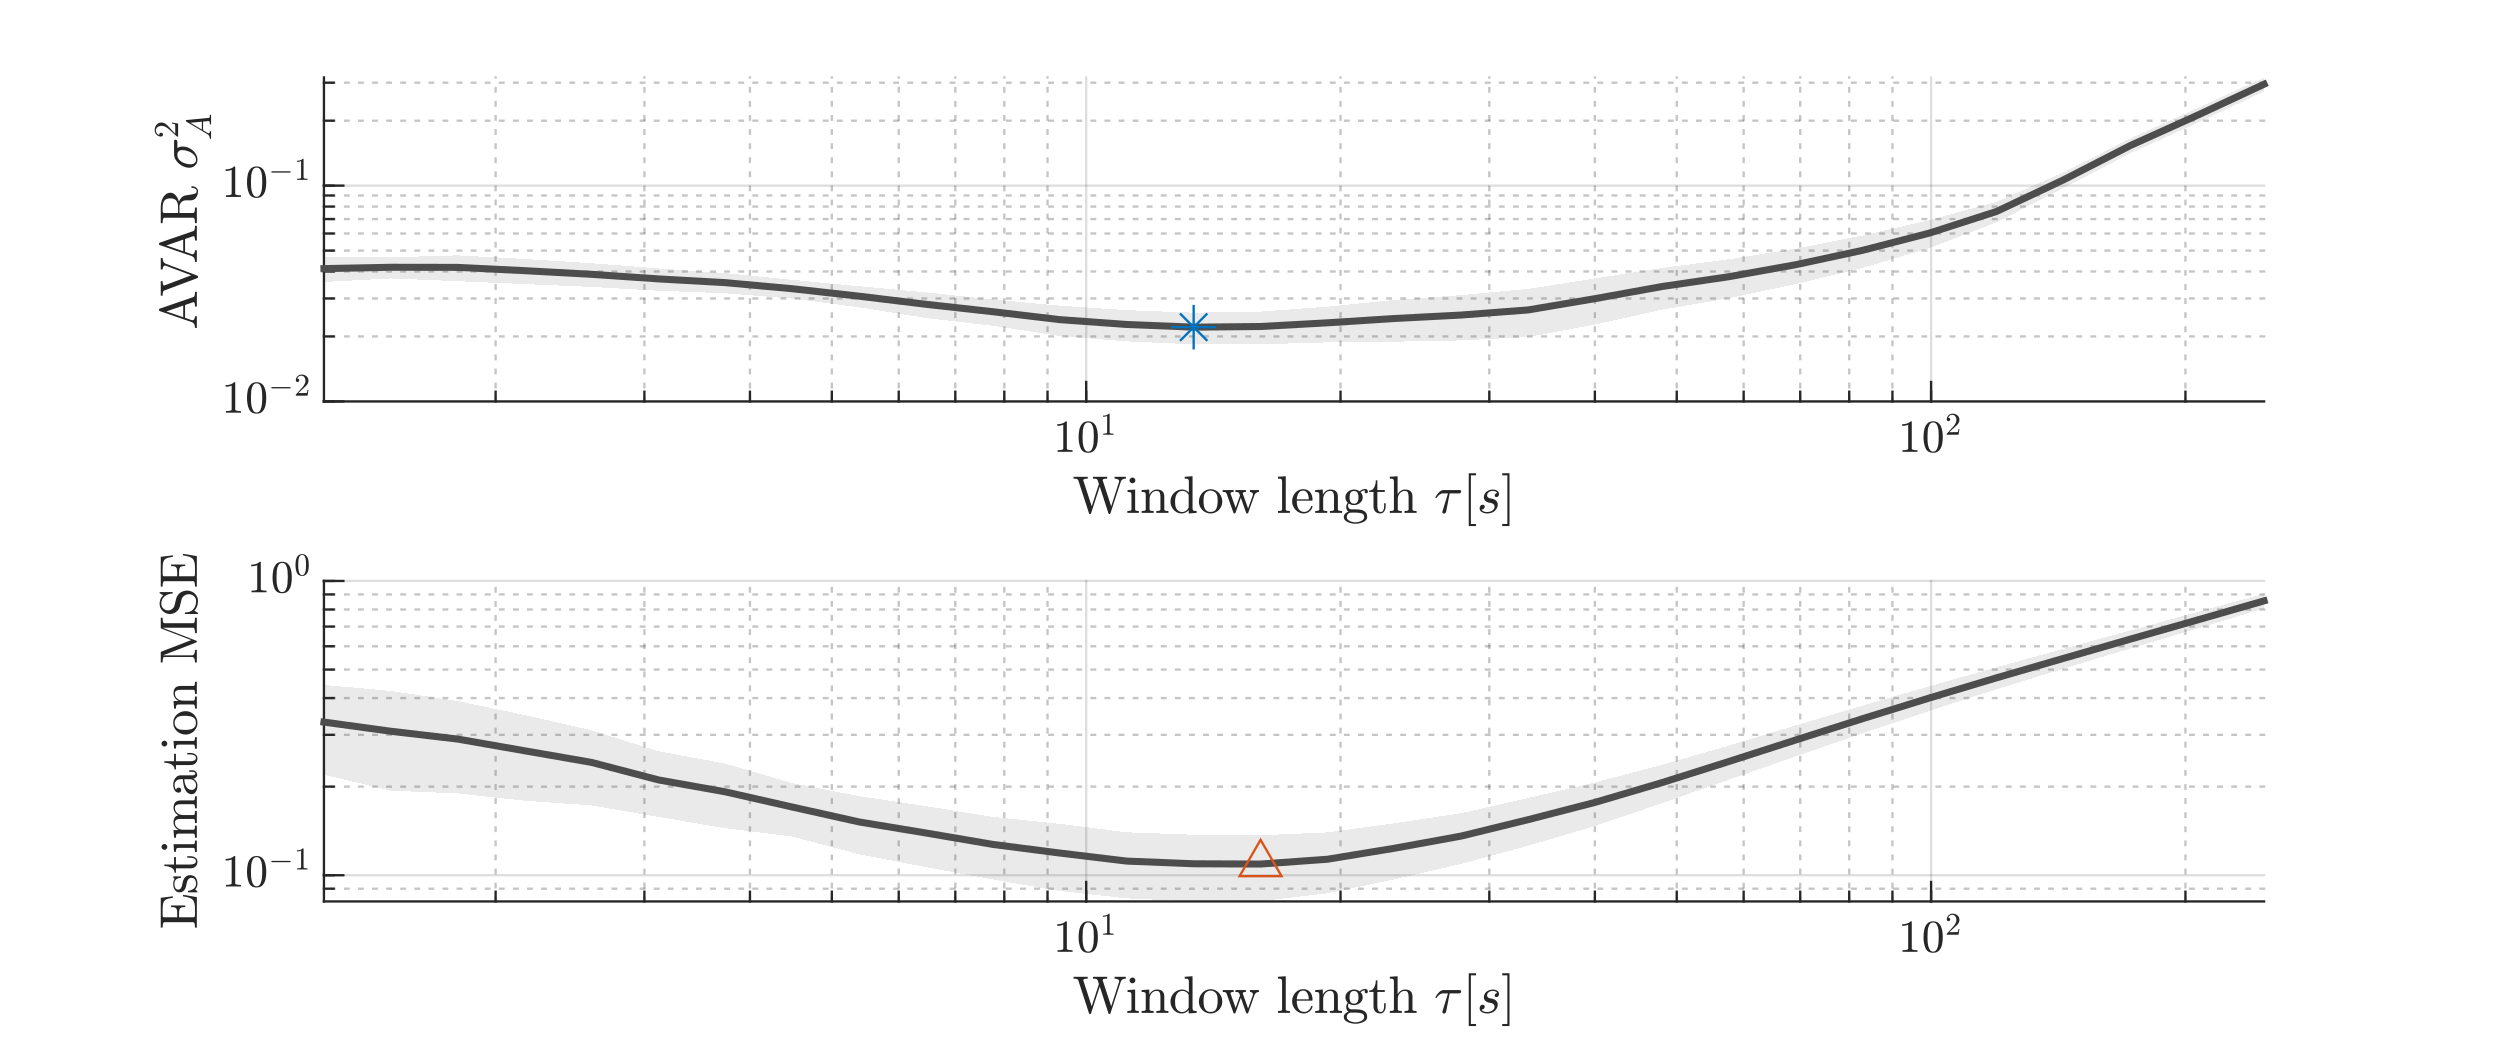 <?xml version="1.0"?>
<!DOCTYPE svg PUBLIC '-//W3C//DTD SVG 1.0//EN'
          'http://www.w3.org/TR/2001/REC-SVG-20010904/DTD/svg10.dtd'>
<svg xmlns:xlink="http://www.w3.org/1999/xlink" style="fill-opacity:1; color-rendering:auto; color-interpolation:auto; text-rendering:auto; stroke:black; stroke-linecap:square; stroke-miterlimit:10; shape-rendering:auto; stroke-opacity:1; fill:black; stroke-dasharray:none; font-weight:normal; stroke-width:1; font-family:'Dialog'; font-style:normal; stroke-linejoin:miter; font-size:12px; stroke-dashoffset:0; image-rendering:auto;" width="710" height="300" xmlns="http://www.w3.org/2000/svg"
><rect width="100%" height="100%" fill="#808080" stroke="none"/><!--Generated by the Batik Graphics2D SVG Generator--><defs id="genericDefs"
  /><g
  ><defs id="defs1"
    ><clipPath clipPathUnits="userSpaceOnUse" id="clipPath1"
      ><path d="M0 0 L710 0 L710 300 L0 300 L0 0 Z"
      /></clipPath
    ></defs
    ><g style="fill:white; stroke:white;"
    ><rect x="0" y="0" width="710" style="clip-path:url(#clipPath1); stroke:none;" height="300"
    /></g
    ><g style="fill:white; text-rendering:optimizeSpeed; color-rendering:optimizeSpeed; image-rendering:optimizeSpeed; shape-rendering:crispEdges; stroke:white; color-interpolation:sRGB;"
    ><rect x="0" width="710" height="300" y="0" style="stroke:none;"
      /><path style="stroke:none;" d="M92 114 L643 114 L643 22 L92 22 Z"
    /></g
    ><g style="fill-opacity:0.251; color-rendering:optimizeQuality; color-interpolation:linearRGB; text-rendering:geometricPrecision; stroke:rgb(26,26,26); stroke-linecap:butt; stroke-miterlimit:1; stroke-opacity:0.251; fill:rgb(26,26,26); stroke-dasharray:1,3; stroke-width:0.667; stroke-linejoin:bevel; image-rendering:optimizeQuality;"
    ><line y2="22" style="fill:none;" x1="140.753" x2="140.753" y1="114"
      /><line y2="22" style="fill:none;" x1="183.007" x2="183.007" y1="114"
      /><line y2="22" style="fill:none;" x1="212.987" x2="212.987" y1="114"
      /><line y2="22" style="fill:none;" x1="236.241" x2="236.241" y1="114"
      /><line y2="22" style="fill:none;" x1="255.241" x2="255.241" y1="114"
      /><line y2="22" style="fill:none;" x1="271.305" x2="271.305" y1="114"
      /><line y2="22" style="fill:none;" x1="285.221" x2="285.221" y1="114"
      /><line y2="22" style="fill:none;" x1="297.495" x2="297.495" y1="114"
      /><line y2="22" style="fill:none;" x1="380.709" x2="380.709" y1="114"
      /><line y2="22" style="fill:none;" x1="422.963" x2="422.963" y1="114"
      /><line y2="22" style="fill:none;" x1="452.943" x2="452.943" y1="114"
      /><line y2="22" style="fill:none;" x1="476.197" x2="476.197" y1="114"
      /><line y2="22" style="fill:none;" x1="495.197" x2="495.197" y1="114"
      /><line y2="22" style="fill:none;" x1="511.261" x2="511.261" y1="114"
      /><line y2="22" style="fill:none;" x1="525.177" x2="525.177" y1="114"
      /><line y2="22" style="fill:none;" x1="537.451" x2="537.451" y1="114"
      /><line y2="22" style="fill:none;" x1="620.665" x2="620.665" y1="114"
    /></g
    ><g style="stroke-linecap:butt; fill-opacity:0.149; fill:rgb(38,38,38); text-rendering:geometricPrecision; image-rendering:optimizeQuality; color-rendering:optimizeQuality; stroke-linejoin:round; stroke:rgb(38,38,38); color-interpolation:linearRGB; stroke-width:0.667; stroke-opacity:0.149;"
    ><line y2="22" style="fill:none;" x1="308.475" x2="308.475" y1="114"
      /><line y2="22" style="fill:none;" x1="548.431" x2="548.431" y1="114"
    /></g
    ><g style="fill-opacity:0.251; color-rendering:optimizeQuality; color-interpolation:linearRGB; text-rendering:geometricPrecision; stroke:rgb(26,26,26); stroke-linecap:butt; stroke-miterlimit:1; stroke-opacity:0.251; fill:rgb(26,26,26); stroke-dasharray:1,3; stroke-width:0.667; stroke-linejoin:bevel; image-rendering:optimizeQuality;"
    ><line y2="95.554" style="fill:none;" x1="643" x2="92" y1="95.554"
      /><line y2="84.763" style="fill:none;" x1="643" x2="92" y1="84.763"
      /><line y2="77.108" style="fill:none;" x1="643" x2="92" y1="77.108"
      /><line y2="71.169" style="fill:none;" x1="643" x2="92" y1="71.169"
      /><line y2="66.317" style="fill:none;" x1="643" x2="92" y1="66.317"
      /><line y2="62.215" style="fill:none;" x1="643" x2="92" y1="62.215"
      /><line y2="58.661" style="fill:none;" x1="643" x2="92" y1="58.661"
      /><line y2="55.527" style="fill:none;" x1="643" x2="92" y1="55.527"
      /><line y2="34.277" style="fill:none;" x1="643" x2="92" y1="34.277"
      /><line y2="23.486" style="fill:none;" x1="643" x2="92" y1="23.486"
    /></g
    ><g style="stroke-linecap:butt; fill-opacity:0.149; fill:rgb(38,38,38); text-rendering:geometricPrecision; image-rendering:optimizeQuality; color-rendering:optimizeQuality; stroke-linejoin:round; stroke:rgb(38,38,38); color-interpolation:linearRGB; stroke-width:0.667; stroke-opacity:0.149;"
    ><line y2="114" style="fill:none;" x1="643" x2="92" y1="114"
      /><line y2="52.723" style="fill:none;" x1="643" x2="92" y1="52.723"
      /><line x1="92" x2="643" y1="114" style="stroke-linecap:square; fill-opacity:1; fill:none; stroke-opacity:1;" y2="114"
      /><line x1="308.475" x2="308.475" y1="114" style="stroke-linecap:square; fill-opacity:1; fill:none; stroke-opacity:1;" y2="108.49"
      /><line x1="548.431" x2="548.431" y1="114" style="stroke-linecap:square; fill-opacity:1; fill:none; stroke-opacity:1;" y2="108.49"
      /><line x1="140.753" x2="140.753" y1="114" style="stroke-linecap:square; fill-opacity:1; fill:none; stroke-opacity:1;" y2="111.245"
      /><line x1="183.007" x2="183.007" y1="114" style="stroke-linecap:square; fill-opacity:1; fill:none; stroke-opacity:1;" y2="111.245"
      /><line x1="212.987" x2="212.987" y1="114" style="stroke-linecap:square; fill-opacity:1; fill:none; stroke-opacity:1;" y2="111.245"
      /><line x1="236.241" x2="236.241" y1="114" style="stroke-linecap:square; fill-opacity:1; fill:none; stroke-opacity:1;" y2="111.245"
      /><line x1="255.241" x2="255.241" y1="114" style="stroke-linecap:square; fill-opacity:1; fill:none; stroke-opacity:1;" y2="111.245"
      /><line x1="271.305" x2="271.305" y1="114" style="stroke-linecap:square; fill-opacity:1; fill:none; stroke-opacity:1;" y2="111.245"
      /><line x1="285.221" x2="285.221" y1="114" style="stroke-linecap:square; fill-opacity:1; fill:none; stroke-opacity:1;" y2="111.245"
      /><line x1="297.495" x2="297.495" y1="114" style="stroke-linecap:square; fill-opacity:1; fill:none; stroke-opacity:1;" y2="111.245"
      /><line x1="308.475" x2="308.475" y1="114" style="stroke-linecap:square; fill-opacity:1; fill:none; stroke-opacity:1;" y2="111.245"
      /><line x1="380.709" x2="380.709" y1="114" style="stroke-linecap:square; fill-opacity:1; fill:none; stroke-opacity:1;" y2="111.245"
      /><line x1="422.963" x2="422.963" y1="114" style="stroke-linecap:square; fill-opacity:1; fill:none; stroke-opacity:1;" y2="111.245"
      /><line x1="452.943" x2="452.943" y1="114" style="stroke-linecap:square; fill-opacity:1; fill:none; stroke-opacity:1;" y2="111.245"
      /><line x1="476.197" x2="476.197" y1="114" style="stroke-linecap:square; fill-opacity:1; fill:none; stroke-opacity:1;" y2="111.245"
      /><line x1="495.197" x2="495.197" y1="114" style="stroke-linecap:square; fill-opacity:1; fill:none; stroke-opacity:1;" y2="111.245"
      /><line x1="511.261" x2="511.261" y1="114" style="stroke-linecap:square; fill-opacity:1; fill:none; stroke-opacity:1;" y2="111.245"
      /><line x1="525.177" x2="525.177" y1="114" style="stroke-linecap:square; fill-opacity:1; fill:none; stroke-opacity:1;" y2="111.245"
      /><line x1="537.451" x2="537.451" y1="114" style="stroke-linecap:square; fill-opacity:1; fill:none; stroke-opacity:1;" y2="111.245"
      /><line x1="548.431" x2="548.431" y1="114" style="stroke-linecap:square; fill-opacity:1; fill:none; stroke-opacity:1;" y2="111.245"
      /><line x1="620.665" x2="620.665" y1="114" style="stroke-linecap:square; fill-opacity:1; fill:none; stroke-opacity:1;" y2="111.245"
    /></g
    ><g transform="translate(308.475,117.111)" style="font-size:13.333px; fill:rgb(38,38,38); text-rendering:geometricPrecision; image-rendering:optimizeQuality; color-rendering:optimizeQuality; font-family:'mwa_cmr10'; stroke:rgb(38,38,38); color-interpolation:linearRGB;"
    ><path style="stroke:none;" d="M-8.13 11.2 L-8.13 10.747 Q-6.505 10.747 -6.505 10.325 L-6.505 3.513 Q-7.177 3.825 -8.208 3.825 L-8.208 3.372 Q-6.615 3.372 -5.802 2.544 L-5.615 2.544 Q-5.568 2.544 -5.529 2.575 Q-5.49 2.606 -5.49 2.653 L-5.49 10.325 Q-5.49 10.747 -3.865 10.747 L-3.865 11.2 L-8.13 11.2 Z"
      /><path style="stroke:none;" d="M0.583 11.481 Q-1.01 11.481 -1.581 10.169 Q-2.151 8.856 -2.151 7.059 Q-2.151 5.919 -1.948 4.926 Q-1.745 3.934 -1.135 3.239 Q-0.526 2.544 0.583 2.544 Q1.443 2.544 1.99 2.958 Q2.537 3.372 2.818 4.036 Q3.099 4.7 3.208 5.458 Q3.318 6.216 3.318 7.059 Q3.318 8.169 3.107 9.145 Q2.896 10.122 2.294 10.802 Q1.693 11.481 0.583 11.481 ZM0.583 11.153 Q1.302 11.153 1.661 10.411 Q2.021 9.669 2.099 8.762 Q2.177 7.856 2.177 6.841 Q2.177 5.872 2.099 5.044 Q2.021 4.216 1.669 3.544 Q1.318 2.872 0.583 2.872 Q-0.151 2.872 -0.51 3.551 Q-0.87 4.231 -0.948 5.051 Q-1.026 5.872 -1.026 6.841 Q-1.026 7.575 -0.995 8.216 Q-0.964 8.856 -0.807 9.536 Q-0.651 10.216 -0.315 10.684 Q0.021 11.153 0.583 11.153 Z"
      /><path style="stroke:none;" d="M4.828 6.361 L4.828 6.049 Q5.953 6.049 5.953 5.752 L5.953 1.033 Q5.5 1.252 4.781 1.252 L4.781 0.94 Q5.891 0.94 6.453 0.361 L6.578 0.361 Q6.609 0.361 6.633 0.385 Q6.656 0.408 6.656 0.44 L6.656 5.752 Q6.656 6.049 7.781 6.049 L7.781 6.361 L4.828 6.361 Z"
    /></g
    ><g transform="translate(548.431,117.111)" style="font-size:13.333px; fill:rgb(38,38,38); text-rendering:geometricPrecision; image-rendering:optimizeQuality; color-rendering:optimizeQuality; font-family:'mwa_cmr10'; stroke:rgb(38,38,38); color-interpolation:linearRGB;"
    ><path style="stroke:none;" d="M-8.13 11.2 L-8.13 10.747 Q-6.505 10.747 -6.505 10.325 L-6.505 3.513 Q-7.177 3.825 -8.208 3.825 L-8.208 3.372 Q-6.615 3.372 -5.802 2.544 L-5.615 2.544 Q-5.568 2.544 -5.529 2.575 Q-5.49 2.606 -5.49 2.653 L-5.49 10.325 Q-5.49 10.747 -3.865 10.747 L-3.865 11.2 L-8.13 11.2 Z"
      /><path style="stroke:none;" d="M0.583 11.481 Q-1.01 11.481 -1.581 10.169 Q-2.151 8.856 -2.151 7.059 Q-2.151 5.919 -1.948 4.926 Q-1.745 3.934 -1.135 3.239 Q-0.526 2.544 0.583 2.544 Q1.443 2.544 1.99 2.958 Q2.537 3.372 2.818 4.036 Q3.099 4.7 3.208 5.458 Q3.318 6.216 3.318 7.059 Q3.318 8.169 3.107 9.145 Q2.896 10.122 2.294 10.802 Q1.693 11.481 0.583 11.481 ZM0.583 11.153 Q1.302 11.153 1.661 10.411 Q2.021 9.669 2.099 8.762 Q2.177 7.856 2.177 6.841 Q2.177 5.872 2.099 5.044 Q2.021 4.216 1.669 3.544 Q1.318 2.872 0.583 2.872 Q-0.151 2.872 -0.51 3.551 Q-0.87 4.231 -0.948 5.051 Q-1.026 5.872 -1.026 6.841 Q-1.026 7.575 -0.995 8.216 Q-0.964 8.856 -0.807 9.536 Q-0.651 10.216 -0.315 10.684 Q0.021 11.153 0.583 11.153 Z"
      /><path style="stroke:none;" d="M4.453 6.361 L4.453 6.127 Q4.453 6.096 4.469 6.064 L5.859 4.518 Q6.188 4.174 6.383 3.947 Q6.578 3.721 6.774 3.416 Q6.969 3.111 7.078 2.799 Q7.188 2.486 7.188 2.127 Q7.188 1.768 7.047 1.424 Q6.906 1.08 6.641 0.885 Q6.375 0.69 5.984 0.69 Q5.594 0.69 5.281 0.924 Q4.969 1.158 4.844 1.533 Q4.891 1.518 4.938 1.518 Q5.141 1.518 5.289 1.651 Q5.438 1.783 5.438 2.002 Q5.438 2.205 5.289 2.354 Q5.141 2.502 4.938 2.502 Q4.734 2.502 4.594 2.354 Q4.453 2.205 4.453 2.002 Q4.453 1.674 4.578 1.377 Q4.703 1.08 4.945 0.846 Q5.188 0.611 5.484 0.486 Q5.781 0.361 6.125 0.361 Q6.641 0.361 7.086 0.58 Q7.531 0.799 7.789 1.197 Q8.047 1.596 8.047 2.127 Q8.047 2.518 7.875 2.869 Q7.703 3.221 7.438 3.51 Q7.172 3.799 6.75 4.166 Q6.328 4.533 6.203 4.658 L5.172 5.627 L6.047 5.627 Q6.688 5.627 7.109 5.619 Q7.531 5.611 7.562 5.58 Q7.672 5.471 7.781 4.752 L8.047 4.752 L7.781 6.361 L4.453 6.361 Z"
    /></g
    ><g transform="translate(367.5,133.333)" style="font-size:14.667px; fill:rgb(38,38,38); text-rendering:geometricPrecision; image-rendering:optimizeQuality; color-rendering:optimizeQuality; font-family:'mwa_cmr10'; stroke:rgb(38,38,38); color-interpolation:linearRGB;"
    ><path style="stroke:none;" d="M-58.209 12.492 L-61.272 3.07 Q-61.397 2.757 -61.733 2.679 Q-62.068 2.601 -62.615 2.601 L-62.615 2.07 L-58.584 2.07 L-58.584 2.601 Q-59.85 2.601 -59.85 3.007 L-59.85 3.07 L-57.459 10.461 L-55.412 4.148 L-55.756 3.07 Q-55.865 2.757 -56.209 2.679 Q-56.553 2.601 -57.084 2.601 L-57.084 2.07 L-53.068 2.07 L-53.068 2.601 Q-54.35 2.601 -54.35 3.007 Q-54.35 3.023 -54.334 3.07 Q-54.318 3.117 -54.318 3.132 L-51.928 10.461 L-49.678 3.492 Q-49.662 3.445 -49.662 3.351 Q-49.662 2.945 -50.084 2.773 Q-50.506 2.601 -50.959 2.601 L-50.959 2.07 L-47.756 2.07 L-47.756 2.601 Q-48.928 2.601 -49.209 3.492 L-52.147 12.492 Q-52.193 12.648 -52.365 12.648 L-52.475 12.648 Q-52.647 12.648 -52.693 12.492 L-55.162 4.851 L-57.662 12.492 Q-57.709 12.648 -57.881 12.648 L-57.99 12.648 Q-58.162 12.648 -58.209 12.492 Z"
      /><path style="stroke:none;" d="M-47.338 12.32 L-47.338 11.789 Q-46.838 11.789 -46.502 11.711 Q-46.166 11.632 -46.166 11.32 L-46.166 7.226 Q-46.166 6.648 -46.393 6.515 Q-46.619 6.382 -47.276 6.382 L-47.276 5.851 L-45.119 5.695 L-45.119 11.32 Q-45.119 11.632 -44.83 11.711 Q-44.541 11.789 -44.072 11.789 L-44.072 12.32 L-47.338 12.32 ZM-46.713 3.117 Q-46.713 2.789 -46.463 2.539 Q-46.213 2.289 -45.885 2.289 Q-45.682 2.289 -45.479 2.398 Q-45.276 2.507 -45.166 2.703 Q-45.057 2.898 -45.057 3.117 Q-45.057 3.429 -45.307 3.679 Q-45.557 3.929 -45.885 3.929 Q-46.213 3.929 -46.463 3.679 Q-46.713 3.429 -46.713 3.117 Z"
      /><path style="stroke:none;" d="M-43.28 12.32 L-43.28 11.789 Q-42.78 11.789 -42.444 11.711 Q-42.108 11.632 -42.108 11.32 L-42.108 7.226 Q-42.108 6.82 -42.233 6.64 Q-42.358 6.461 -42.584 6.421 Q-42.811 6.382 -43.28 6.382 L-43.28 5.851 L-41.108 5.695 L-41.108 7.164 Q-40.811 6.507 -40.217 6.101 Q-39.623 5.695 -38.936 5.695 Q-37.889 5.695 -37.365 6.195 Q-36.842 6.695 -36.842 7.711 L-36.842 11.32 Q-36.842 11.632 -36.514 11.711 Q-36.186 11.789 -35.67 11.789 L-35.67 12.32 L-39.108 12.32 L-39.108 11.789 Q-38.592 11.789 -38.264 11.711 Q-37.936 11.632 -37.936 11.32 L-37.936 7.757 Q-37.936 7.023 -38.147 6.554 Q-38.358 6.086 -39.03 6.086 Q-39.889 6.086 -40.452 6.781 Q-41.014 7.476 -41.014 8.351 L-41.014 11.32 Q-41.014 11.632 -40.686 11.711 Q-40.358 11.789 -39.858 11.789 L-39.858 12.32 L-43.28 12.32 Z"
      /><path style="stroke:none;" d="M-31.928 12.492 Q-32.803 12.492 -33.538 12.007 Q-34.272 11.523 -34.678 10.742 Q-35.084 9.961 -35.084 9.086 Q-35.084 8.179 -34.639 7.398 Q-34.194 6.617 -33.436 6.156 Q-32.678 5.695 -31.756 5.695 Q-31.209 5.695 -30.717 5.921 Q-30.225 6.148 -29.866 6.57 L-29.866 3.445 Q-29.866 3.039 -29.991 2.859 Q-30.116 2.679 -30.334 2.64 Q-30.553 2.601 -31.038 2.601 L-31.038 2.07 L-28.819 1.914 L-28.819 10.961 Q-28.819 11.351 -28.694 11.531 Q-28.569 11.711 -28.35 11.75 Q-28.131 11.789 -27.647 11.789 L-27.647 12.32 L-29.913 12.492 L-29.913 11.539 Q-30.303 11.992 -30.834 12.242 Q-31.366 12.492 -31.928 12.492 ZM-33.459 11.023 Q-33.194 11.507 -32.764 11.796 Q-32.334 12.086 -31.834 12.086 Q-31.209 12.086 -30.694 11.734 Q-30.178 11.382 -29.913 10.804 L-29.913 7.211 Q-30.084 6.882 -30.358 6.617 Q-30.631 6.351 -30.959 6.218 Q-31.288 6.086 -31.663 6.086 Q-32.444 6.086 -32.92 6.523 Q-33.397 6.961 -33.592 7.648 Q-33.788 8.336 -33.788 9.101 Q-33.788 9.695 -33.725 10.14 Q-33.663 10.586 -33.459 11.023 Z"
      /><path style="stroke:none;" d="M-23.686 12.492 Q-24.593 12.492 -25.358 12.031 Q-26.124 11.57 -26.569 10.804 Q-27.015 10.039 -27.015 9.132 Q-27.015 8.445 -26.772 7.804 Q-26.53 7.164 -26.069 6.664 Q-25.608 6.164 -24.999 5.882 Q-24.39 5.601 -23.686 5.601 Q-22.765 5.601 -22.007 6.086 Q-21.249 6.57 -20.811 7.39 Q-20.374 8.211 -20.374 9.132 Q-20.374 10.023 -20.819 10.796 Q-21.265 11.57 -22.03 12.031 Q-22.796 12.492 -23.686 12.492 ZM-23.686 12.054 Q-22.483 12.054 -22.085 11.179 Q-21.686 10.304 -21.686 8.961 Q-21.686 8.211 -21.765 7.711 Q-21.843 7.211 -22.108 6.804 Q-22.28 6.57 -22.538 6.382 Q-22.796 6.195 -23.085 6.093 Q-23.374 5.992 -23.686 5.992 Q-24.155 5.992 -24.577 6.203 Q-24.999 6.414 -25.28 6.804 Q-25.561 7.242 -25.632 7.75 Q-25.702 8.257 -25.702 8.961 Q-25.702 9.804 -25.561 10.476 Q-25.421 11.148 -24.975 11.601 Q-24.53 12.054 -23.686 12.054 Z"
      /><path style="stroke:none;" d="M-17.198 12.32 L-19.135 6.867 Q-19.26 6.539 -19.51 6.461 Q-19.76 6.382 -20.245 6.382 L-20.245 5.851 L-17.151 5.851 L-17.151 6.382 Q-18.042 6.382 -18.042 6.757 Q-18.026 6.773 -18.026 6.796 Q-18.026 6.82 -18.026 6.867 L-16.573 10.914 L-15.338 7.382 L-15.526 6.867 Q-15.651 6.539 -15.909 6.461 Q-16.167 6.382 -16.635 6.382 L-16.635 5.851 L-13.667 5.851 L-13.667 6.382 Q-14.557 6.382 -14.557 6.757 Q-14.557 6.804 -14.542 6.867 L-13.042 11.086 L-11.682 7.273 Q-11.651 7.148 -11.651 7.054 Q-11.651 6.742 -11.917 6.562 Q-12.182 6.382 -12.51 6.382 L-12.51 5.851 L-9.963 5.851 L-9.963 6.382 Q-10.417 6.382 -10.745 6.617 Q-11.073 6.851 -11.229 7.273 L-13.01 12.32 Q-13.057 12.492 -13.245 12.492 L-13.354 12.492 Q-13.526 12.492 -13.588 12.32 L-15.104 8.039 L-16.62 12.32 Q-16.682 12.492 -16.854 12.492 L-16.963 12.492 Q-17.135 12.492 -17.198 12.32 Z"
      /><path style="stroke:none;" d="M-4.56 12.32 L-4.56 11.789 Q-4.06 11.789 -3.724 11.711 Q-3.388 11.632 -3.388 11.32 L-3.388 3.445 Q-3.388 3.039 -3.513 2.859 Q-3.638 2.679 -3.865 2.64 Q-4.091 2.601 -4.56 2.601 L-4.56 2.07 L-2.341 1.914 L-2.341 11.32 Q-2.341 11.632 -2.013 11.711 Q-1.685 11.789 -1.17 11.789 L-1.17 12.32 L-4.56 12.32 Z"
      /><path style="stroke:none;" d="M2.78 12.492 Q1.858 12.492 1.1 12.007 Q0.342 11.523 -0.096 10.726 Q-0.533 9.929 -0.533 9.039 Q-0.533 8.148 -0.135 7.359 Q0.264 6.57 0.975 6.086 Q1.686 5.601 2.561 5.601 Q3.264 5.601 3.772 5.828 Q4.279 6.054 4.608 6.468 Q4.936 6.882 5.1 7.437 Q5.264 7.992 5.264 8.664 Q5.264 8.851 5.123 8.851 L0.779 8.851 L0.779 9.023 Q0.779 10.257 1.28 11.156 Q1.78 12.054 2.92 12.054 Q3.373 12.054 3.764 11.843 Q4.154 11.632 4.444 11.273 Q4.733 10.914 4.842 10.492 Q4.858 10.445 4.897 10.398 Q4.936 10.351 4.983 10.351 L5.123 10.351 Q5.264 10.351 5.264 10.554 Q5.061 11.398 4.358 11.945 Q3.655 12.492 2.78 12.492 ZM0.795 8.476 L4.201 8.476 Q4.201 7.914 4.045 7.336 Q3.889 6.757 3.522 6.375 Q3.155 5.992 2.561 5.992 Q1.717 5.992 1.256 6.789 Q0.795 7.586 0.795 8.476 Z"
      /><path style="stroke:none;" d="M6.017 12.32 L6.017 11.789 Q6.517 11.789 6.853 11.711 Q7.189 11.632 7.189 11.32 L7.189 7.226 Q7.189 6.82 7.064 6.64 Q6.939 6.461 6.712 6.421 Q6.486 6.382 6.017 6.382 L6.017 5.851 L8.189 5.695 L8.189 7.164 Q8.486 6.507 9.079 6.101 Q9.673 5.695 10.361 5.695 Q11.407 5.695 11.931 6.195 Q12.454 6.695 12.454 7.711 L12.454 11.32 Q12.454 11.632 12.782 11.711 Q13.111 11.789 13.626 11.789 L13.626 12.32 L10.189 12.32 L10.189 11.789 Q10.704 11.789 11.032 11.711 Q11.361 11.632 11.361 11.32 L11.361 7.757 Q11.361 7.023 11.15 6.554 Q10.939 6.086 10.267 6.086 Q9.407 6.086 8.845 6.781 Q8.282 7.476 8.282 8.351 L8.282 11.32 Q8.282 11.632 8.611 11.711 Q8.939 11.789 9.439 11.789 L9.439 12.32 L6.017 12.32 Z"
      /><path style="stroke:none;" d="M14.134 13.492 Q14.134 12.961 14.517 12.562 Q14.899 12.164 15.446 11.992 Q15.134 11.757 14.977 11.414 Q14.821 11.07 14.821 10.679 Q14.821 9.976 15.274 9.445 Q14.587 8.773 14.587 7.898 Q14.587 7.429 14.79 7.015 Q14.993 6.601 15.352 6.304 Q15.712 6.007 16.149 5.851 Q16.587 5.695 17.04 5.695 Q17.931 5.695 18.649 6.211 Q18.962 5.882 19.384 5.703 Q19.806 5.523 20.259 5.523 Q20.571 5.523 20.774 5.757 Q20.977 5.992 20.977 6.304 Q20.977 6.492 20.845 6.632 Q20.712 6.773 20.524 6.773 Q20.337 6.773 20.196 6.632 Q20.056 6.492 20.056 6.304 Q20.056 6.023 20.243 5.914 Q19.462 5.914 18.899 6.461 Q19.181 6.726 19.345 7.117 Q19.509 7.507 19.509 7.898 Q19.509 8.539 19.157 9.046 Q18.806 9.554 18.227 9.836 Q17.649 10.117 17.04 10.117 Q16.227 10.117 15.54 9.664 Q15.337 9.961 15.337 10.32 Q15.337 10.726 15.595 11.023 Q15.852 11.32 16.243 11.32 L17.477 11.32 Q18.368 11.32 19.087 11.476 Q19.806 11.632 20.29 12.117 Q20.774 12.601 20.774 13.492 Q20.774 14.148 20.22 14.586 Q19.665 15.023 18.892 15.218 Q18.118 15.414 17.462 15.414 Q16.79 15.414 16.017 15.218 Q15.243 15.023 14.688 14.586 Q14.134 14.148 14.134 13.492 ZM14.977 13.492 Q14.977 13.992 15.384 14.336 Q15.79 14.679 16.368 14.843 Q16.946 15.007 17.462 15.007 Q17.962 15.007 18.54 14.843 Q19.118 14.679 19.524 14.336 Q19.931 13.992 19.931 13.492 Q19.931 12.711 19.22 12.476 Q18.509 12.242 17.477 12.242 L16.243 12.242 Q15.899 12.242 15.61 12.406 Q15.321 12.57 15.149 12.867 Q14.977 13.164 14.977 13.492 ZM17.04 9.711 Q18.321 9.711 18.321 7.898 Q18.321 7.117 18.048 6.609 Q17.774 6.101 17.04 6.101 Q16.306 6.101 16.04 6.609 Q15.774 7.117 15.774 7.898 Q15.774 8.398 15.876 8.796 Q15.977 9.195 16.251 9.453 Q16.524 9.711 17.04 9.711 Z"
      /><path style="stroke:none;" d="M22.576 10.523 L22.576 6.382 L21.326 6.382 L21.326 5.992 Q22.311 5.992 22.772 5.078 Q23.233 4.164 23.233 3.086 L23.67 3.086 L23.67 5.851 L25.78 5.851 L25.78 6.382 L23.67 6.382 L23.67 10.492 Q23.67 11.117 23.881 11.586 Q24.092 12.054 24.623 12.054 Q25.139 12.054 25.366 11.554 Q25.592 11.054 25.592 10.492 L25.592 9.601 L26.03 9.601 L26.03 10.523 Q26.03 10.992 25.858 11.445 Q25.686 11.898 25.35 12.195 Q25.014 12.492 24.53 12.492 Q23.623 12.492 23.1 11.953 Q22.576 11.414 22.576 10.523 Z"
      /><path style="stroke:none;" d="M27.202 12.32 L27.202 11.789 Q27.702 11.789 28.038 11.711 Q28.374 11.632 28.374 11.32 L28.374 3.445 Q28.374 3.039 28.249 2.859 Q28.124 2.679 27.897 2.64 Q27.671 2.601 27.202 2.601 L27.202 2.07 L29.421 1.914 L29.421 7.07 Q29.733 6.445 30.296 6.07 Q30.858 5.695 31.546 5.695 Q32.593 5.695 33.116 6.195 Q33.639 6.695 33.639 7.711 L33.639 11.32 Q33.639 11.632 33.968 11.711 Q34.296 11.789 34.811 11.789 L34.811 12.32 L31.374 12.32 L31.374 11.789 Q31.89 11.789 32.218 11.711 Q32.546 11.632 32.546 11.32 L32.546 7.757 Q32.546 7.023 32.335 6.554 Q32.124 6.086 31.452 6.086 Q30.593 6.086 30.03 6.781 Q29.468 7.476 29.468 8.351 L29.468 11.32 Q29.468 11.632 29.796 11.711 Q30.124 11.789 30.624 11.789 L30.624 12.32 L27.202 12.32 Z"
      /><path style="stroke:none;" d="M42.13 12.086 Q42.13 11.992 42.145 11.929 L43.724 6.789 L42.364 6.789 Q41.817 6.789 41.341 7.132 Q40.864 7.476 40.552 7.992 Q40.52 8.054 40.458 8.054 L40.286 8.054 Q40.145 8.054 40.145 7.914 Q40.145 7.882 40.177 7.82 Q40.661 6.992 41.224 6.421 Q41.786 5.851 42.489 5.851 L47.083 5.851 Q47.255 5.851 47.364 5.961 Q47.474 6.07 47.474 6.226 Q47.474 6.461 47.317 6.625 Q47.161 6.789 46.927 6.789 L44.208 6.789 L43.208 11.961 Q43.145 12.195 42.989 12.359 Q42.833 12.523 42.583 12.523 Q42.38 12.523 42.255 12.398 Q42.13 12.273 42.13 12.086 Z"
      /><path style="stroke:none;" d="M49.623 16.07 L49.623 1.07 L51.686 1.07 L51.686 1.664 L50.233 1.664 L50.233 15.476 L51.686 15.476 L51.686 16.07 L49.623 16.07 Z"
      /><path style="stroke:none;" d="M53.229 11.398 Q53.635 12.086 54.854 12.086 Q55.385 12.086 55.861 11.906 Q56.338 11.726 56.651 11.375 Q56.963 11.023 56.963 10.507 Q56.963 10.117 56.682 9.867 Q56.401 9.617 55.994 9.523 L55.182 9.367 Q54.635 9.226 54.276 8.843 Q53.916 8.461 53.916 7.929 Q53.916 7.257 54.276 6.742 Q54.635 6.226 55.229 5.961 Q55.822 5.695 56.463 5.695 Q57.135 5.695 57.674 6.015 Q58.213 6.336 58.213 6.976 Q58.213 7.32 58.018 7.586 Q57.822 7.851 57.479 7.851 Q57.291 7.851 57.143 7.726 Q56.994 7.601 56.994 7.398 Q56.994 7.226 57.096 7.062 Q57.197 6.898 57.361 6.796 Q57.526 6.695 57.697 6.695 Q57.572 6.367 57.213 6.226 Q56.854 6.086 56.432 6.086 Q56.041 6.086 55.666 6.234 Q55.291 6.382 55.057 6.679 Q54.822 6.976 54.822 7.382 Q54.822 7.648 55.018 7.859 Q55.213 8.07 55.479 8.148 L56.354 8.336 Q56.776 8.414 57.119 8.64 Q57.463 8.867 57.666 9.203 Q57.869 9.539 57.869 9.976 Q57.869 10.539 57.557 11.078 Q57.244 11.617 56.791 11.945 Q55.994 12.492 54.838 12.492 Q54.041 12.492 53.377 12.125 Q52.713 11.757 52.713 11.023 Q52.713 10.617 52.947 10.312 Q53.182 10.007 53.588 10.007 Q53.838 10.007 54.002 10.156 Q54.166 10.304 54.166 10.554 Q54.166 10.898 53.908 11.148 Q53.651 11.398 53.307 11.398 L53.229 11.398 Z"
      /><path style="stroke:none;" d="M59.135 16.07 L59.135 15.476 L60.588 15.476 L60.588 1.664 L59.135 1.664 L59.135 1.07 L61.197 1.07 L61.197 16.07 L59.135 16.07 Z"
    /></g
    ><g style="fill:rgb(38,38,38); text-rendering:geometricPrecision; image-rendering:optimizeQuality; color-rendering:optimizeQuality; stroke-linejoin:round; stroke:rgb(38,38,38); color-interpolation:linearRGB; stroke-width:0.667;"
    ><line y2="22" style="fill:none;" x1="92" x2="92" y1="114"
      /><line y2="114" style="fill:none;" x1="92" x2="97.51" y1="114"
      /><line y2="52.723" style="fill:none;" x1="92" x2="97.51" y1="52.723"
      /><line y2="114" style="fill:none;" x1="92" x2="94.755" y1="114"
      /><line y2="95.554" style="fill:none;" x1="92" x2="94.755" y1="95.554"
      /><line y2="84.763" style="fill:none;" x1="92" x2="94.755" y1="84.763"
      /><line y2="77.108" style="fill:none;" x1="92" x2="94.755" y1="77.108"
      /><line y2="71.169" style="fill:none;" x1="92" x2="94.755" y1="71.169"
      /><line y2="66.317" style="fill:none;" x1="92" x2="94.755" y1="66.317"
      /><line y2="62.215" style="fill:none;" x1="92" x2="94.755" y1="62.215"
      /><line y2="58.661" style="fill:none;" x1="92" x2="94.755" y1="58.661"
      /><line y2="55.527" style="fill:none;" x1="92" x2="94.755" y1="55.527"
      /><line y2="52.723" style="fill:none;" x1="92" x2="94.755" y1="52.723"
      /><line y2="34.277" style="fill:none;" x1="92" x2="94.755" y1="34.277"
      /><line y2="23.486" style="fill:none;" x1="92" x2="94.755" y1="23.486"
    /></g
    ><g transform="translate(88.889,114)" style="font-size:13.333px; fill:rgb(38,38,38); text-rendering:geometricPrecision; image-rendering:optimizeQuality; color-rendering:optimizeQuality; font-family:'mwa_cmr10'; stroke:rgb(38,38,38); color-interpolation:linearRGB;"
    ><path style="stroke:none;" d="M-24.723 3.2 L-24.723 2.747 Q-23.098 2.747 -23.098 2.325 L-23.098 -4.487 Q-23.77 -4.175 -24.801 -4.175 L-24.801 -4.628 Q-23.207 -4.628 -22.395 -5.456 L-22.207 -5.456 Q-22.16 -5.456 -22.121 -5.425 Q-22.082 -5.394 -22.082 -5.347 L-22.082 2.325 Q-22.082 2.747 -20.457 2.747 L-20.457 3.2 L-24.723 3.2 Z"
    /></g
    ><g transform="translate(88.889,114)" style="font-size:13.333px; fill:rgb(38,38,38); text-rendering:geometricPrecision; image-rendering:optimizeQuality; color-rendering:optimizeQuality; font-family:'mwa_cmr10'; stroke:rgb(38,38,38); color-interpolation:linearRGB;"
    ><path style="stroke:none;" d="M-16.009 3.481 Q-17.603 3.481 -18.173 2.169 Q-18.744 0.856 -18.744 -0.941 Q-18.744 -2.081 -18.541 -3.074 Q-18.337 -4.066 -17.728 -4.761 Q-17.119 -5.456 -16.009 -5.456 Q-15.15 -5.456 -14.603 -5.042 Q-14.056 -4.628 -13.775 -3.964 Q-13.494 -3.3 -13.384 -2.542 Q-13.275 -1.784 -13.275 -0.941 Q-13.275 0.169 -13.486 1.145 Q-13.697 2.122 -14.298 2.801 Q-14.9 3.481 -16.009 3.481 ZM-16.009 3.153 Q-15.29 3.153 -14.931 2.411 Q-14.572 1.669 -14.494 0.762 Q-14.415 -0.144 -14.415 -1.159 Q-14.415 -2.128 -14.494 -2.956 Q-14.572 -3.784 -14.923 -4.456 Q-15.275 -5.128 -16.009 -5.128 Q-16.744 -5.128 -17.103 -4.449 Q-17.462 -3.769 -17.541 -2.949 Q-17.619 -2.128 -17.619 -1.159 Q-17.619 -0.425 -17.587 0.216 Q-17.556 0.856 -17.4 1.536 Q-17.244 2.216 -16.908 2.684 Q-16.572 3.153 -16.009 3.153 Z"
      /><path style="stroke:none;" d="M-11.671 -3.701 Q-11.749 -3.701 -11.796 -3.764 Q-11.843 -3.826 -11.843 -3.889 Q-11.843 -3.951 -11.796 -4.014 Q-11.749 -4.076 -11.671 -4.076 L-6.514 -4.076 Q-6.436 -4.076 -6.389 -4.014 Q-6.343 -3.951 -6.343 -3.889 Q-6.343 -3.826 -6.389 -3.764 Q-6.436 -3.701 -6.514 -3.701 L-11.671 -3.701 Z"
      /><path style="stroke:none;" d="M-4.88 -1.639 L-4.88 -1.873 Q-4.88 -1.904 -4.865 -1.935 L-3.474 -3.482 Q-3.146 -3.826 -2.95 -4.053 Q-2.755 -4.279 -2.56 -4.584 Q-2.365 -4.889 -2.255 -5.201 Q-2.146 -5.514 -2.146 -5.873 Q-2.146 -6.232 -2.287 -6.576 Q-2.427 -6.92 -2.693 -7.115 Q-2.958 -7.311 -3.349 -7.311 Q-3.74 -7.311 -4.052 -7.076 Q-4.365 -6.842 -4.49 -6.467 Q-4.443 -6.482 -4.396 -6.482 Q-4.193 -6.482 -4.044 -6.349 Q-3.896 -6.217 -3.896 -5.998 Q-3.896 -5.795 -4.044 -5.646 Q-4.193 -5.498 -4.396 -5.498 Q-4.599 -5.498 -4.74 -5.646 Q-4.88 -5.795 -4.88 -5.998 Q-4.88 -6.326 -4.755 -6.623 Q-4.63 -6.92 -4.388 -7.154 Q-4.146 -7.389 -3.849 -7.514 Q-3.552 -7.639 -3.208 -7.639 Q-2.693 -7.639 -2.247 -7.42 Q-1.802 -7.201 -1.544 -6.803 Q-1.286 -6.404 -1.286 -5.873 Q-1.286 -5.482 -1.458 -5.131 Q-1.63 -4.779 -1.896 -4.49 Q-2.162 -4.201 -2.583 -3.834 Q-3.005 -3.467 -3.13 -3.342 L-4.162 -2.373 L-3.287 -2.373 Q-2.646 -2.373 -2.224 -2.381 Q-1.802 -2.389 -1.771 -2.42 Q-1.661 -2.529 -1.552 -3.248 L-1.286 -3.248 L-1.552 -1.639 L-4.88 -1.639 Z"
    /></g
    ><g transform="translate(88.889,52.723)" style="font-size:13.333px; fill:rgb(38,38,38); text-rendering:geometricPrecision; image-rendering:optimizeQuality; color-rendering:optimizeQuality; font-family:'mwa_cmr10'; stroke:rgb(38,38,38); color-interpolation:linearRGB;"
    ><path style="stroke:none;" d="M-24.723 3.2 L-24.723 2.747 Q-23.098 2.747 -23.098 2.325 L-23.098 -4.487 Q-23.77 -4.175 -24.801 -4.175 L-24.801 -4.628 Q-23.207 -4.628 -22.395 -5.456 L-22.207 -5.456 Q-22.16 -5.456 -22.121 -5.425 Q-22.082 -5.394 -22.082 -5.347 L-22.082 2.325 Q-22.082 2.747 -20.457 2.747 L-20.457 3.2 L-24.723 3.2 Z"
      /><path style="stroke:none;" d="M-16.009 3.481 Q-17.603 3.481 -18.173 2.169 Q-18.744 0.856 -18.744 -0.941 Q-18.744 -2.081 -18.541 -3.074 Q-18.337 -4.066 -17.728 -4.761 Q-17.119 -5.456 -16.009 -5.456 Q-15.15 -5.456 -14.603 -5.042 Q-14.056 -4.628 -13.775 -3.964 Q-13.494 -3.3 -13.384 -2.542 Q-13.275 -1.784 -13.275 -0.941 Q-13.275 0.169 -13.486 1.145 Q-13.697 2.122 -14.298 2.801 Q-14.9 3.481 -16.009 3.481 ZM-16.009 3.153 Q-15.29 3.153 -14.931 2.411 Q-14.572 1.669 -14.494 0.762 Q-14.415 -0.144 -14.415 -1.159 Q-14.415 -2.128 -14.494 -2.956 Q-14.572 -3.784 -14.923 -4.456 Q-15.275 -5.128 -16.009 -5.128 Q-16.744 -5.128 -17.103 -4.449 Q-17.462 -3.769 -17.541 -2.949 Q-17.619 -2.128 -17.619 -1.159 Q-17.619 -0.425 -17.587 0.216 Q-17.556 0.856 -17.4 1.536 Q-17.244 2.216 -16.908 2.684 Q-16.572 3.153 -16.009 3.153 Z"
      /><path style="stroke:none;" d="M-11.671 -3.701 Q-11.749 -3.701 -11.796 -3.764 Q-11.843 -3.826 -11.843 -3.889 Q-11.843 -3.951 -11.796 -4.014 Q-11.749 -4.076 -11.671 -4.076 L-6.514 -4.076 Q-6.436 -4.076 -6.389 -4.014 Q-6.343 -3.951 -6.343 -3.889 Q-6.343 -3.826 -6.389 -3.764 Q-6.436 -3.701 -6.514 -3.701 L-11.671 -3.701 Z"
      /><path style="stroke:none;" d="M-4.505 -1.639 L-4.505 -1.951 Q-3.38 -1.951 -3.38 -2.248 L-3.38 -6.967 Q-3.833 -6.748 -4.552 -6.748 L-4.552 -7.061 Q-3.443 -7.061 -2.88 -7.639 L-2.755 -7.639 Q-2.724 -7.639 -2.7 -7.615 Q-2.677 -7.592 -2.677 -7.561 L-2.677 -2.248 Q-2.677 -1.951 -1.552 -1.951 L-1.552 -1.639 L-4.505 -1.639 Z"
    /></g
    ><g style="fill-opacity:0.102; fill:rgb(51,51,51); text-rendering:optimizeSpeed; image-rendering:optimizeSpeed; color-rendering:optimizeSpeed; shape-rendering:crispEdges; stroke:rgb(51,51,51); color-interpolation:sRGB; stroke-opacity:0.102;"
    ><path style="stroke:none;" d="M187 76.223 L168 74.753 L149 73.543 L130 72.519 L111 73.076 L92 72.963 L92 80.082 L111 79.074 L130 79.862 L149 80.67 L168 81.487 L187 82.568 L206 83.292 L225 84.804 L244 87.272 L263 90.311 L282 92.524 L301 95.442 L320 96.951 L339 97.787 L358 97.77 L377 97.233 L396 97.037 L415 96.67 L434 95.723 L453 92.168 L472 87.954 L491 84.694 L510 80.681 L529 76.092 L548 70.437 L567 63.126 L586 53.397 L605 43.553 L624 34.938 L643 25.971 L643 22 L624 30.753 L605 39.294 L586 48.975 L567 57.312 L548 62.51 L529 66.873 L510 70.617 L491 73.625 L472 76.102 L453 79.056 L434 82.055 L415 83.807 L396 85.186 L377 87.087 L358 88.493 L339 88.796 L320 88.088 L301 86.81 L282 85.061 L263 83.029 L244 81.303 L225 79.461 L206 77.564 Z"
    /></g
    ><g style="stroke-linecap:butt; fill:rgb(77,77,77); text-rendering:geometricPrecision; image-rendering:optimizeQuality; color-rendering:optimizeQuality; stroke-linejoin:round; stroke:rgb(77,77,77); color-interpolation:linearRGB; stroke-width:2;"
    ><path d="M92 76.285 L111 75.906 L130 75.938 L149 76.869 L168 77.908 L187 79.207 L206 80.274 L225 81.999 L244 84.121 L263 86.422 L282 88.531 L301 90.777 L320 92.153 L339 92.914 L358 92.729 L377 91.68 L396 90.457 L415 89.469 L434 88.021 L453 84.812 L472 81.374 L491 78.588 L510 75.176 L529 71.085 L548 66.179 L567 60.06 L586 51.094 L605 41.338 L624 32.763 L643 23.911" style="fill:none; fill-rule:evenodd;"
    /></g
    ><g transform="translate(339,92.914)" style="stroke-linecap:butt; fill:rgb(0,114,189); text-rendering:geometricPrecision; color-rendering:optimizeQuality; image-rendering:optimizeQuality; stroke:rgb(0,114,189); color-interpolation:linearRGB; stroke-width:0.667;"
    ><path style="fill:none;" d="M0 -6 L0 6 M-6 0 L6 0 M-3.651 -3.651 L3.651 3.651 M-3.651 3.651 L3.651 -3.651"
    /></g
    ><g transform="translate(61.185,62.5) rotate(-90)" style="font-size:14.667px; fill:rgb(38,38,38); text-rendering:geometricPrecision; image-rendering:optimizeQuality; color-rendering:optimizeQuality; font-family:'mwa_cmr10'; stroke:rgb(38,38,38); color-interpolation:linearRGB;"
    ><path style="stroke:none;" d="M-30.636 -5.28 L-30.636 -5.811 Q-29.292 -5.811 -28.995 -6.686 L-25.839 -15.858 Q-25.792 -16.014 -25.604 -16.014 L-25.401 -16.014 Q-25.214 -16.014 -25.167 -15.858 L-21.87 -6.28 Q-21.745 -5.968 -21.346 -5.889 Q-20.948 -5.811 -20.37 -5.811 L-20.37 -5.28 L-24.558 -5.28 L-24.558 -5.811 Q-23.308 -5.811 -23.308 -6.218 L-23.308 -6.28 L-24.12 -8.624 L-27.761 -8.624 L-28.433 -6.686 Q-28.448 -6.639 -28.448 -6.546 Q-28.448 -6.171 -28.089 -5.991 Q-27.729 -5.811 -27.323 -5.811 L-27.323 -5.28 L-30.636 -5.28 ZM-27.589 -9.155 L-24.292 -9.155 L-25.948 -13.936 L-27.589 -9.155 Z"
    /></g
    ><g transform="translate(61.185,62.5) rotate(-90)" style="font-size:14.667px; fill:rgb(38,38,38); text-rendering:geometricPrecision; image-rendering:optimizeQuality; color-rendering:optimizeQuality; font-family:'mwa_cmr10'; stroke:rgb(38,38,38); color-interpolation:linearRGB;"
    ><path style="stroke:none;" d="M-16.468 -5.108 L-20 -14.53 Q-20.14 -14.843 -20.515 -14.921 Q-20.89 -14.999 -21.468 -14.999 L-21.468 -15.53 L-17.343 -15.53 L-17.343 -14.999 Q-18.578 -14.999 -18.578 -14.608 Q-18.578 -14.593 -18.578 -14.569 Q-18.578 -14.546 -18.578 -14.53 L-15.687 -6.874 L-12.968 -14.108 Q-12.953 -14.171 -12.953 -14.296 Q-12.953 -14.655 -13.289 -14.827 Q-13.625 -14.999 -14.031 -14.999 L-14.031 -15.53 L-10.796 -15.53 L-10.796 -14.999 Q-11.359 -14.999 -11.789 -14.788 Q-12.218 -14.577 -12.406 -14.108 L-15.796 -5.108 Q-15.843 -4.952 -16.031 -4.952 L-16.234 -4.952 Q-16.422 -4.952 -16.468 -5.108 Z"
      /><path style="stroke:none;" d="M-11.895 -5.28 L-11.895 -5.811 Q-10.551 -5.811 -10.254 -6.686 L-7.098 -15.858 Q-7.051 -16.014 -6.864 -16.014 L-6.66 -16.014 Q-6.473 -16.014 -6.426 -15.858 L-3.129 -6.28 Q-3.004 -5.968 -2.606 -5.889 Q-2.207 -5.811 -1.629 -5.811 L-1.629 -5.28 L-5.817 -5.28 L-5.817 -5.811 Q-4.567 -5.811 -4.567 -6.218 L-4.567 -6.28 L-5.379 -8.624 L-9.02 -8.624 L-9.692 -6.686 Q-9.707 -6.639 -9.707 -6.546 Q-9.707 -6.171 -9.348 -5.991 Q-8.989 -5.811 -8.582 -5.811 L-8.582 -5.28 L-11.895 -5.28 ZM-8.848 -9.155 L-5.551 -9.155 L-7.207 -13.936 L-8.848 -9.155 Z"
      /><path style="stroke:none;" d="M-0.879 -5.28 L-0.879 -5.811 Q0.668 -5.811 0.668 -6.28 L0.668 -14.53 Q0.668 -14.999 -0.879 -14.999 L-0.879 -15.53 L3.824 -15.53 Q4.668 -15.53 5.597 -15.225 Q6.527 -14.921 7.144 -14.296 Q7.761 -13.671 7.761 -12.811 Q7.761 -12.186 7.386 -11.686 Q7.011 -11.186 6.426 -10.858 Q5.84 -10.53 5.215 -10.374 Q5.886 -10.139 6.394 -9.632 Q6.902 -9.124 7.011 -8.452 L7.215 -7.124 Q7.371 -6.218 7.527 -5.78 Q7.683 -5.343 8.23 -5.343 Q8.699 -5.343 8.933 -5.78 Q9.168 -6.218 9.168 -6.718 Q9.168 -6.78 9.214 -6.819 Q9.261 -6.858 9.308 -6.858 L9.449 -6.858 Q9.605 -6.858 9.605 -6.655 Q9.605 -6.249 9.441 -5.858 Q9.277 -5.468 8.972 -5.21 Q8.668 -4.952 8.246 -4.952 Q7.168 -4.952 6.386 -5.491 Q5.605 -6.03 5.605 -7.061 L5.605 -8.405 Q5.605 -9.155 5.09 -9.686 Q4.574 -10.218 3.808 -10.218 L2.011 -10.218 L2.011 -6.28 Q2.011 -5.811 3.558 -5.811 L3.558 -5.28 L-0.879 -5.28 ZM2.011 -10.608 L3.621 -10.608 Q4.855 -10.608 5.511 -11.108 Q6.168 -11.608 6.168 -12.811 Q6.168 -13.999 5.519 -14.499 Q4.871 -14.999 3.621 -14.999 L2.777 -14.999 Q2.496 -14.999 2.347 -14.975 Q2.199 -14.952 2.105 -14.85 Q2.011 -14.749 2.011 -14.53 L2.011 -10.608 Z"
      /><path style="stroke:none;" d="M17.119 -5.108 Q16.447 -5.108 15.931 -5.428 Q15.415 -5.749 15.134 -6.288 Q14.853 -6.827 14.853 -7.483 Q14.853 -8.186 15.165 -8.952 Q15.478 -9.718 16.025 -10.358 Q16.572 -10.999 17.259 -11.374 Q17.947 -11.749 18.665 -11.749 L22.447 -11.749 Q22.603 -11.749 22.712 -11.647 Q22.822 -11.546 22.822 -11.374 Q22.822 -11.139 22.665 -10.975 Q22.509 -10.811 22.29 -10.811 L20.462 -10.811 Q20.884 -10.171 20.884 -9.264 Q20.884 -8.499 20.595 -7.772 Q20.306 -7.046 19.782 -6.436 Q19.259 -5.827 18.572 -5.468 Q17.884 -5.108 17.119 -5.108 ZM17.119 -5.514 Q17.947 -5.514 18.579 -6.155 Q19.212 -6.796 19.548 -7.718 Q19.884 -8.639 19.884 -9.436 Q19.884 -10.077 19.532 -10.444 Q19.181 -10.811 18.54 -10.811 Q17.665 -10.811 17.056 -10.225 Q16.447 -9.639 16.142 -8.757 Q15.837 -7.874 15.837 -7.046 Q15.837 -6.405 16.181 -5.96 Q16.525 -5.514 17.119 -5.514 Z"
      /><path style="stroke:none;" d="M23.713 -10.602 L23.713 -10.868 Q23.713 -10.899 23.729 -10.931 L25.291 -12.649 Q25.635 -13.024 25.854 -13.282 Q26.072 -13.54 26.291 -13.876 Q26.51 -14.212 26.635 -14.563 Q26.76 -14.915 26.76 -15.306 Q26.76 -15.712 26.604 -16.087 Q26.447 -16.462 26.15 -16.688 Q25.854 -16.915 25.432 -16.915 Q24.994 -16.915 24.643 -16.649 Q24.291 -16.384 24.15 -15.977 Q24.197 -15.977 24.26 -15.977 Q24.494 -15.977 24.65 -15.829 Q24.807 -15.681 24.807 -15.446 Q24.807 -15.212 24.65 -15.056 Q24.494 -14.899 24.26 -14.899 Q24.025 -14.899 23.869 -15.063 Q23.713 -15.227 23.713 -15.446 Q23.713 -15.821 23.854 -16.149 Q23.994 -16.477 24.26 -16.735 Q24.525 -16.993 24.861 -17.126 Q25.197 -17.259 25.572 -17.259 Q26.15 -17.259 26.643 -17.017 Q27.135 -16.774 27.424 -16.337 Q27.713 -15.899 27.713 -15.306 Q27.713 -14.868 27.518 -14.477 Q27.322 -14.087 27.025 -13.767 Q26.729 -13.446 26.268 -13.04 Q25.807 -12.634 25.65 -12.509 L24.525 -11.415 L25.479 -11.415 Q26.197 -11.415 26.674 -11.423 Q27.15 -11.431 27.166 -11.462 Q27.291 -11.587 27.416 -12.384 L27.713 -12.384 L27.416 -10.602 L23.713 -10.602 Z"
      /><path style="stroke:none;" d="M23.14 -1.24 Q23.046 -1.24 23.046 -1.365 Q23.077 -1.6 23.171 -1.6 Q23.577 -1.6 23.866 -1.756 Q24.155 -1.912 24.374 -2.256 Q24.39 -2.272 24.39 -2.272 L27.968 -8.287 Q28.046 -8.397 28.155 -8.397 L28.28 -8.397 Q28.312 -8.397 28.343 -8.389 Q28.374 -8.381 28.398 -8.35 Q28.421 -8.319 28.421 -8.287 L29.03 -1.834 Q29.03 -1.787 29.062 -1.694 Q29.171 -1.6 29.812 -1.6 Q29.921 -1.6 29.921 -1.459 Q29.89 -1.334 29.866 -1.287 Q29.843 -1.24 29.749 -1.24 L27.249 -1.24 Q27.155 -1.24 27.155 -1.365 Q27.202 -1.6 27.28 -1.6 Q28.077 -1.6 28.124 -1.865 L27.968 -3.506 L25.515 -3.506 L24.702 -2.162 Q24.64 -2.068 24.64 -1.912 Q24.64 -1.74 24.804 -1.67 Q24.968 -1.6 25.171 -1.6 Q25.28 -1.6 25.28 -1.459 Q25.233 -1.319 25.218 -1.279 Q25.202 -1.24 25.108 -1.24 L23.14 -1.24 ZM25.702 -3.865 L27.937 -3.865 L27.64 -7.1 L25.702 -3.865 Z"
    /></g
    ><g style="fill:white; text-rendering:optimizeSpeed; color-rendering:optimizeSpeed; image-rendering:optimizeSpeed; shape-rendering:crispEdges; stroke:white; color-interpolation:sRGB;"
    ><path style="stroke:none;" d="M92 256 L643 256 L643 165 L92 165 Z"
    /></g
    ><g style="fill-opacity:0.251; color-rendering:optimizeQuality; color-interpolation:linearRGB; text-rendering:geometricPrecision; stroke:rgb(26,26,26); stroke-linecap:butt; stroke-miterlimit:1; stroke-opacity:0.251; fill:rgb(26,26,26); stroke-dasharray:1,3; stroke-width:0.667; stroke-linejoin:bevel; image-rendering:optimizeQuality;"
    ><line y2="165" style="fill:none;" x1="140.753" x2="140.753" y1="256"
      /><line y2="165" style="fill:none;" x1="183.007" x2="183.007" y1="256"
      /><line y2="165" style="fill:none;" x1="212.987" x2="212.987" y1="256"
      /><line y2="165" style="fill:none;" x1="236.241" x2="236.241" y1="256"
      /><line y2="165" style="fill:none;" x1="255.241" x2="255.241" y1="256"
      /><line y2="165" style="fill:none;" x1="271.305" x2="271.305" y1="256"
      /><line y2="165" style="fill:none;" x1="285.221" x2="285.221" y1="256"
      /><line y2="165" style="fill:none;" x1="297.495" x2="297.495" y1="256"
      /><line y2="165" style="fill:none;" x1="380.709" x2="380.709" y1="256"
      /><line y2="165" style="fill:none;" x1="422.963" x2="422.963" y1="256"
      /><line y2="165" style="fill:none;" x1="452.943" x2="452.943" y1="256"
      /><line y2="165" style="fill:none;" x1="476.197" x2="476.197" y1="256"
      /><line y2="165" style="fill:none;" x1="495.197" x2="495.197" y1="256"
      /><line y2="165" style="fill:none;" x1="511.261" x2="511.261" y1="256"
      /><line y2="165" style="fill:none;" x1="525.177" x2="525.177" y1="256"
      /><line y2="165" style="fill:none;" x1="537.451" x2="537.451" y1="256"
      /><line y2="165" style="fill:none;" x1="620.665" x2="620.665" y1="256"
    /></g
    ><g style="stroke-linecap:butt; fill-opacity:0.149; fill:rgb(38,38,38); text-rendering:geometricPrecision; image-rendering:optimizeQuality; color-rendering:optimizeQuality; stroke-linejoin:round; stroke:rgb(38,38,38); color-interpolation:linearRGB; stroke-width:0.667; stroke-opacity:0.149;"
    ><line y2="165" style="fill:none;" x1="308.475" x2="308.475" y1="256"
      /><line y2="165" style="fill:none;" x1="548.431" x2="548.431" y1="256"
    /></g
    ><g style="fill-opacity:0.251; color-rendering:optimizeQuality; color-interpolation:linearRGB; text-rendering:geometricPrecision; stroke:rgb(26,26,26); stroke-linecap:butt; stroke-miterlimit:1; stroke-opacity:0.251; fill:rgb(26,26,26); stroke-dasharray:1,3; stroke-width:0.667; stroke-linejoin:bevel; image-rendering:optimizeQuality;"
    ><line y2="252.387" style="fill:none;" x1="643" x2="92" y1="252.387"
      /><line y2="223.408" style="fill:none;" x1="643" x2="92" y1="223.408"
      /><line y2="208.694" style="fill:none;" x1="643" x2="92" y1="208.694"
      /><line y2="198.253" style="fill:none;" x1="643" x2="92" y1="198.253"
      /><line y2="190.155" style="fill:none;" x1="643" x2="92" y1="190.155"
      /><line y2="183.538" style="fill:none;" x1="643" x2="92" y1="183.538"
      /><line y2="177.944" style="fill:none;" x1="643" x2="92" y1="177.944"
      /><line y2="173.098" style="fill:none;" x1="643" x2="92" y1="173.098"
      /><line y2="168.824" style="fill:none;" x1="643" x2="92" y1="168.824"
    /></g
    ><g style="stroke-linecap:butt; fill-opacity:0.149; fill:rgb(38,38,38); text-rendering:geometricPrecision; image-rendering:optimizeQuality; color-rendering:optimizeQuality; stroke-linejoin:round; stroke:rgb(38,38,38); color-interpolation:linearRGB; stroke-width:0.667; stroke-opacity:0.149;"
    ><line y2="248.563" style="fill:none;" x1="643" x2="92" y1="248.563"
      /><line y2="165" style="fill:none;" x1="643" x2="92" y1="165"
      /><line x1="92" x2="643" y1="256" style="stroke-linecap:square; fill-opacity:1; fill:none; stroke-opacity:1;" y2="256"
      /><line x1="308.475" x2="308.475" y1="256" style="stroke-linecap:square; fill-opacity:1; fill:none; stroke-opacity:1;" y2="250.49"
      /><line x1="548.431" x2="548.431" y1="256" style="stroke-linecap:square; fill-opacity:1; fill:none; stroke-opacity:1;" y2="250.49"
      /><line x1="140.753" x2="140.753" y1="256" style="stroke-linecap:square; fill-opacity:1; fill:none; stroke-opacity:1;" y2="253.245"
      /><line x1="183.007" x2="183.007" y1="256" style="stroke-linecap:square; fill-opacity:1; fill:none; stroke-opacity:1;" y2="253.245"
      /><line x1="212.987" x2="212.987" y1="256" style="stroke-linecap:square; fill-opacity:1; fill:none; stroke-opacity:1;" y2="253.245"
      /><line x1="236.241" x2="236.241" y1="256" style="stroke-linecap:square; fill-opacity:1; fill:none; stroke-opacity:1;" y2="253.245"
      /><line x1="255.241" x2="255.241" y1="256" style="stroke-linecap:square; fill-opacity:1; fill:none; stroke-opacity:1;" y2="253.245"
      /><line x1="271.305" x2="271.305" y1="256" style="stroke-linecap:square; fill-opacity:1; fill:none; stroke-opacity:1;" y2="253.245"
      /><line x1="285.221" x2="285.221" y1="256" style="stroke-linecap:square; fill-opacity:1; fill:none; stroke-opacity:1;" y2="253.245"
      /><line x1="297.495" x2="297.495" y1="256" style="stroke-linecap:square; fill-opacity:1; fill:none; stroke-opacity:1;" y2="253.245"
      /><line x1="308.475" x2="308.475" y1="256" style="stroke-linecap:square; fill-opacity:1; fill:none; stroke-opacity:1;" y2="253.245"
      /><line x1="380.709" x2="380.709" y1="256" style="stroke-linecap:square; fill-opacity:1; fill:none; stroke-opacity:1;" y2="253.245"
      /><line x1="422.963" x2="422.963" y1="256" style="stroke-linecap:square; fill-opacity:1; fill:none; stroke-opacity:1;" y2="253.245"
      /><line x1="452.943" x2="452.943" y1="256" style="stroke-linecap:square; fill-opacity:1; fill:none; stroke-opacity:1;" y2="253.245"
      /><line x1="476.197" x2="476.197" y1="256" style="stroke-linecap:square; fill-opacity:1; fill:none; stroke-opacity:1;" y2="253.245"
      /><line x1="495.197" x2="495.197" y1="256" style="stroke-linecap:square; fill-opacity:1; fill:none; stroke-opacity:1;" y2="253.245"
      /><line x1="511.261" x2="511.261" y1="256" style="stroke-linecap:square; fill-opacity:1; fill:none; stroke-opacity:1;" y2="253.245"
      /><line x1="525.177" x2="525.177" y1="256" style="stroke-linecap:square; fill-opacity:1; fill:none; stroke-opacity:1;" y2="253.245"
      /><line x1="537.451" x2="537.451" y1="256" style="stroke-linecap:square; fill-opacity:1; fill:none; stroke-opacity:1;" y2="253.245"
      /><line x1="548.431" x2="548.431" y1="256" style="stroke-linecap:square; fill-opacity:1; fill:none; stroke-opacity:1;" y2="253.245"
      /><line x1="620.665" x2="620.665" y1="256" style="stroke-linecap:square; fill-opacity:1; fill:none; stroke-opacity:1;" y2="253.245"
    /></g
    ><g transform="translate(308.475,259.111)" style="font-size:13.333px; fill:rgb(38,38,38); text-rendering:geometricPrecision; image-rendering:optimizeQuality; color-rendering:optimizeQuality; font-family:'mwa_cmr10'; stroke:rgb(38,38,38); color-interpolation:linearRGB;"
    ><path style="stroke:none;" d="M-8.13 11.2 L-8.13 10.747 Q-6.505 10.747 -6.505 10.325 L-6.505 3.513 Q-7.177 3.825 -8.208 3.825 L-8.208 3.372 Q-6.615 3.372 -5.802 2.544 L-5.615 2.544 Q-5.568 2.544 -5.529 2.575 Q-5.49 2.606 -5.49 2.653 L-5.49 10.325 Q-5.49 10.747 -3.865 10.747 L-3.865 11.2 L-8.13 11.2 Z"
    /></g
    ><g transform="translate(308.475,259.111)" style="font-size:13.333px; fill:rgb(38,38,38); text-rendering:geometricPrecision; image-rendering:optimizeQuality; color-rendering:optimizeQuality; font-family:'mwa_cmr10'; stroke:rgb(38,38,38); color-interpolation:linearRGB;"
    ><path style="stroke:none;" d="M0.583 11.481 Q-1.01 11.481 -1.581 10.169 Q-2.151 8.856 -2.151 7.059 Q-2.151 5.919 -1.948 4.926 Q-1.745 3.934 -1.135 3.239 Q-0.526 2.544 0.583 2.544 Q1.443 2.544 1.99 2.958 Q2.537 3.372 2.818 4.036 Q3.099 4.7 3.208 5.458 Q3.318 6.216 3.318 7.059 Q3.318 8.169 3.107 9.145 Q2.896 10.122 2.294 10.802 Q1.693 11.481 0.583 11.481 ZM0.583 11.153 Q1.302 11.153 1.661 10.411 Q2.021 9.669 2.099 8.762 Q2.177 7.856 2.177 6.841 Q2.177 5.872 2.099 5.044 Q2.021 4.216 1.669 3.544 Q1.318 2.872 0.583 2.872 Q-0.151 2.872 -0.51 3.551 Q-0.87 4.231 -0.948 5.051 Q-1.026 5.872 -1.026 6.841 Q-1.026 7.575 -0.995 8.216 Q-0.964 8.856 -0.807 9.536 Q-0.651 10.216 -0.315 10.684 Q0.021 11.153 0.583 11.153 Z"
      /><path style="stroke:none;" d="M4.828 6.361 L4.828 6.049 Q5.953 6.049 5.953 5.752 L5.953 1.033 Q5.5 1.252 4.781 1.252 L4.781 0.94 Q5.891 0.94 6.453 0.361 L6.578 0.361 Q6.609 0.361 6.633 0.385 Q6.656 0.408 6.656 0.44 L6.656 5.752 Q6.656 6.049 7.781 6.049 L7.781 6.361 L4.828 6.361 Z"
    /></g
    ><g transform="translate(548.431,259.111)" style="font-size:13.333px; fill:rgb(38,38,38); text-rendering:geometricPrecision; image-rendering:optimizeQuality; color-rendering:optimizeQuality; font-family:'mwa_cmr10'; stroke:rgb(38,38,38); color-interpolation:linearRGB;"
    ><path style="stroke:none;" d="M-8.13 11.2 L-8.13 10.747 Q-6.505 10.747 -6.505 10.325 L-6.505 3.513 Q-7.177 3.825 -8.208 3.825 L-8.208 3.372 Q-6.615 3.372 -5.802 2.544 L-5.615 2.544 Q-5.568 2.544 -5.529 2.575 Q-5.49 2.606 -5.49 2.653 L-5.49 10.325 Q-5.49 10.747 -3.865 10.747 L-3.865 11.2 L-8.13 11.2 Z"
      /><path style="stroke:none;" d="M0.583 11.481 Q-1.01 11.481 -1.581 10.169 Q-2.151 8.856 -2.151 7.059 Q-2.151 5.919 -1.948 4.926 Q-1.745 3.934 -1.135 3.239 Q-0.526 2.544 0.583 2.544 Q1.443 2.544 1.99 2.958 Q2.537 3.372 2.818 4.036 Q3.099 4.7 3.208 5.458 Q3.318 6.216 3.318 7.059 Q3.318 8.169 3.107 9.145 Q2.896 10.122 2.294 10.802 Q1.693 11.481 0.583 11.481 ZM0.583 11.153 Q1.302 11.153 1.661 10.411 Q2.021 9.669 2.099 8.762 Q2.177 7.856 2.177 6.841 Q2.177 5.872 2.099 5.044 Q2.021 4.216 1.669 3.544 Q1.318 2.872 0.583 2.872 Q-0.151 2.872 -0.51 3.551 Q-0.87 4.231 -0.948 5.051 Q-1.026 5.872 -1.026 6.841 Q-1.026 7.575 -0.995 8.216 Q-0.964 8.856 -0.807 9.536 Q-0.651 10.216 -0.315 10.684 Q0.021 11.153 0.583 11.153 Z"
      /><path style="stroke:none;" d="M4.453 6.361 L4.453 6.127 Q4.453 6.096 4.469 6.064 L5.859 4.518 Q6.188 4.174 6.383 3.947 Q6.578 3.721 6.774 3.416 Q6.969 3.111 7.078 2.799 Q7.188 2.486 7.188 2.127 Q7.188 1.768 7.047 1.424 Q6.906 1.08 6.641 0.885 Q6.375 0.69 5.984 0.69 Q5.594 0.69 5.281 0.924 Q4.969 1.158 4.844 1.533 Q4.891 1.518 4.938 1.518 Q5.141 1.518 5.289 1.651 Q5.438 1.783 5.438 2.002 Q5.438 2.205 5.289 2.354 Q5.141 2.502 4.938 2.502 Q4.734 2.502 4.594 2.354 Q4.453 2.205 4.453 2.002 Q4.453 1.674 4.578 1.377 Q4.703 1.08 4.945 0.846 Q5.188 0.611 5.484 0.486 Q5.781 0.361 6.125 0.361 Q6.641 0.361 7.086 0.58 Q7.531 0.799 7.789 1.197 Q8.047 1.596 8.047 2.127 Q8.047 2.518 7.875 2.869 Q7.703 3.221 7.438 3.51 Q7.172 3.799 6.75 4.166 Q6.328 4.533 6.203 4.658 L5.172 5.627 L6.047 5.627 Q6.688 5.627 7.109 5.619 Q7.531 5.611 7.562 5.58 Q7.672 5.471 7.781 4.752 L8.047 4.752 L7.781 6.361 L4.453 6.361 Z"
    /></g
    ><g transform="translate(367.5,275.333)" style="font-size:14.667px; fill:rgb(38,38,38); text-rendering:geometricPrecision; image-rendering:optimizeQuality; color-rendering:optimizeQuality; font-family:'mwa_cmr10'; stroke:rgb(38,38,38); color-interpolation:linearRGB;"
    ><path style="stroke:none;" d="M-58.209 12.492 L-61.272 3.07 Q-61.397 2.757 -61.733 2.679 Q-62.068 2.601 -62.615 2.601 L-62.615 2.07 L-58.584 2.07 L-58.584 2.601 Q-59.85 2.601 -59.85 3.007 L-59.85 3.07 L-57.459 10.461 L-55.412 4.148 L-55.756 3.07 Q-55.865 2.757 -56.209 2.679 Q-56.553 2.601 -57.084 2.601 L-57.084 2.07 L-53.068 2.07 L-53.068 2.601 Q-54.35 2.601 -54.35 3.007 Q-54.35 3.023 -54.334 3.07 Q-54.318 3.117 -54.318 3.132 L-51.928 10.461 L-49.678 3.492 Q-49.662 3.445 -49.662 3.351 Q-49.662 2.945 -50.084 2.773 Q-50.506 2.601 -50.959 2.601 L-50.959 2.07 L-47.756 2.07 L-47.756 2.601 Q-48.928 2.601 -49.209 3.492 L-52.147 12.492 Q-52.193 12.648 -52.365 12.648 L-52.475 12.648 Q-52.647 12.648 -52.693 12.492 L-55.162 4.851 L-57.662 12.492 Q-57.709 12.648 -57.881 12.648 L-57.99 12.648 Q-58.162 12.648 -58.209 12.492 Z"
      /><path style="stroke:none;" d="M-47.338 12.32 L-47.338 11.789 Q-46.838 11.789 -46.502 11.711 Q-46.166 11.632 -46.166 11.32 L-46.166 7.226 Q-46.166 6.648 -46.393 6.515 Q-46.619 6.382 -47.276 6.382 L-47.276 5.851 L-45.119 5.695 L-45.119 11.32 Q-45.119 11.632 -44.83 11.711 Q-44.541 11.789 -44.072 11.789 L-44.072 12.32 L-47.338 12.32 ZM-46.713 3.117 Q-46.713 2.789 -46.463 2.539 Q-46.213 2.289 -45.885 2.289 Q-45.682 2.289 -45.479 2.398 Q-45.276 2.507 -45.166 2.703 Q-45.057 2.898 -45.057 3.117 Q-45.057 3.429 -45.307 3.679 Q-45.557 3.929 -45.885 3.929 Q-46.213 3.929 -46.463 3.679 Q-46.713 3.429 -46.713 3.117 Z"
      /><path style="stroke:none;" d="M-43.28 12.32 L-43.28 11.789 Q-42.78 11.789 -42.444 11.711 Q-42.108 11.632 -42.108 11.32 L-42.108 7.226 Q-42.108 6.82 -42.233 6.64 Q-42.358 6.461 -42.584 6.421 Q-42.811 6.382 -43.28 6.382 L-43.28 5.851 L-41.108 5.695 L-41.108 7.164 Q-40.811 6.507 -40.217 6.101 Q-39.623 5.695 -38.936 5.695 Q-37.889 5.695 -37.365 6.195 Q-36.842 6.695 -36.842 7.711 L-36.842 11.32 Q-36.842 11.632 -36.514 11.711 Q-36.186 11.789 -35.67 11.789 L-35.67 12.32 L-39.108 12.32 L-39.108 11.789 Q-38.592 11.789 -38.264 11.711 Q-37.936 11.632 -37.936 11.32 L-37.936 7.757 Q-37.936 7.023 -38.147 6.554 Q-38.358 6.086 -39.03 6.086 Q-39.889 6.086 -40.452 6.781 Q-41.014 7.476 -41.014 8.351 L-41.014 11.32 Q-41.014 11.632 -40.686 11.711 Q-40.358 11.789 -39.858 11.789 L-39.858 12.32 L-43.28 12.32 Z"
      /><path style="stroke:none;" d="M-31.928 12.492 Q-32.803 12.492 -33.538 12.007 Q-34.272 11.523 -34.678 10.742 Q-35.084 9.961 -35.084 9.086 Q-35.084 8.179 -34.639 7.398 Q-34.194 6.617 -33.436 6.156 Q-32.678 5.695 -31.756 5.695 Q-31.209 5.695 -30.717 5.921 Q-30.225 6.148 -29.866 6.57 L-29.866 3.445 Q-29.866 3.039 -29.991 2.859 Q-30.116 2.679 -30.334 2.64 Q-30.553 2.601 -31.038 2.601 L-31.038 2.07 L-28.819 1.914 L-28.819 10.961 Q-28.819 11.351 -28.694 11.531 Q-28.569 11.711 -28.35 11.75 Q-28.131 11.789 -27.647 11.789 L-27.647 12.32 L-29.913 12.492 L-29.913 11.539 Q-30.303 11.992 -30.834 12.242 Q-31.366 12.492 -31.928 12.492 ZM-33.459 11.023 Q-33.194 11.507 -32.764 11.796 Q-32.334 12.086 -31.834 12.086 Q-31.209 12.086 -30.694 11.734 Q-30.178 11.382 -29.913 10.804 L-29.913 7.211 Q-30.084 6.882 -30.358 6.617 Q-30.631 6.351 -30.959 6.218 Q-31.288 6.086 -31.663 6.086 Q-32.444 6.086 -32.92 6.523 Q-33.397 6.961 -33.592 7.648 Q-33.788 8.336 -33.788 9.101 Q-33.788 9.695 -33.725 10.14 Q-33.663 10.586 -33.459 11.023 Z"
      /><path style="stroke:none;" d="M-23.686 12.492 Q-24.593 12.492 -25.358 12.031 Q-26.124 11.57 -26.569 10.804 Q-27.015 10.039 -27.015 9.132 Q-27.015 8.445 -26.772 7.804 Q-26.53 7.164 -26.069 6.664 Q-25.608 6.164 -24.999 5.882 Q-24.39 5.601 -23.686 5.601 Q-22.765 5.601 -22.007 6.086 Q-21.249 6.57 -20.811 7.39 Q-20.374 8.211 -20.374 9.132 Q-20.374 10.023 -20.819 10.796 Q-21.265 11.57 -22.03 12.031 Q-22.796 12.492 -23.686 12.492 ZM-23.686 12.054 Q-22.483 12.054 -22.085 11.179 Q-21.686 10.304 -21.686 8.961 Q-21.686 8.211 -21.765 7.711 Q-21.843 7.211 -22.108 6.804 Q-22.28 6.57 -22.538 6.382 Q-22.796 6.195 -23.085 6.093 Q-23.374 5.992 -23.686 5.992 Q-24.155 5.992 -24.577 6.203 Q-24.999 6.414 -25.28 6.804 Q-25.561 7.242 -25.632 7.75 Q-25.702 8.257 -25.702 8.961 Q-25.702 9.804 -25.561 10.476 Q-25.421 11.148 -24.975 11.601 Q-24.53 12.054 -23.686 12.054 Z"
      /><path style="stroke:none;" d="M-17.198 12.32 L-19.135 6.867 Q-19.26 6.539 -19.51 6.461 Q-19.76 6.382 -20.245 6.382 L-20.245 5.851 L-17.151 5.851 L-17.151 6.382 Q-18.042 6.382 -18.042 6.757 Q-18.026 6.773 -18.026 6.796 Q-18.026 6.82 -18.026 6.867 L-16.573 10.914 L-15.338 7.382 L-15.526 6.867 Q-15.651 6.539 -15.909 6.461 Q-16.167 6.382 -16.635 6.382 L-16.635 5.851 L-13.667 5.851 L-13.667 6.382 Q-14.557 6.382 -14.557 6.757 Q-14.557 6.804 -14.542 6.867 L-13.042 11.086 L-11.682 7.273 Q-11.651 7.148 -11.651 7.054 Q-11.651 6.742 -11.917 6.562 Q-12.182 6.382 -12.51 6.382 L-12.51 5.851 L-9.963 5.851 L-9.963 6.382 Q-10.417 6.382 -10.745 6.617 Q-11.073 6.851 -11.229 7.273 L-13.01 12.32 Q-13.057 12.492 -13.245 12.492 L-13.354 12.492 Q-13.526 12.492 -13.588 12.32 L-15.104 8.039 L-16.62 12.32 Q-16.682 12.492 -16.854 12.492 L-16.963 12.492 Q-17.135 12.492 -17.198 12.32 Z"
      /><path style="stroke:none;" d="M-4.56 12.32 L-4.56 11.789 Q-4.06 11.789 -3.724 11.711 Q-3.388 11.632 -3.388 11.32 L-3.388 3.445 Q-3.388 3.039 -3.513 2.859 Q-3.638 2.679 -3.865 2.64 Q-4.091 2.601 -4.56 2.601 L-4.56 2.07 L-2.341 1.914 L-2.341 11.32 Q-2.341 11.632 -2.013 11.711 Q-1.685 11.789 -1.17 11.789 L-1.17 12.32 L-4.56 12.32 Z"
      /><path style="stroke:none;" d="M2.78 12.492 Q1.858 12.492 1.1 12.007 Q0.342 11.523 -0.096 10.726 Q-0.533 9.929 -0.533 9.039 Q-0.533 8.148 -0.135 7.359 Q0.264 6.57 0.975 6.086 Q1.686 5.601 2.561 5.601 Q3.264 5.601 3.772 5.828 Q4.279 6.054 4.608 6.468 Q4.936 6.882 5.1 7.437 Q5.264 7.992 5.264 8.664 Q5.264 8.851 5.123 8.851 L0.779 8.851 L0.779 9.023 Q0.779 10.257 1.28 11.156 Q1.78 12.054 2.92 12.054 Q3.373 12.054 3.764 11.843 Q4.154 11.632 4.444 11.273 Q4.733 10.914 4.842 10.492 Q4.858 10.445 4.897 10.398 Q4.936 10.351 4.983 10.351 L5.123 10.351 Q5.264 10.351 5.264 10.554 Q5.061 11.398 4.358 11.945 Q3.655 12.492 2.78 12.492 ZM0.795 8.476 L4.201 8.476 Q4.201 7.914 4.045 7.336 Q3.889 6.757 3.522 6.375 Q3.155 5.992 2.561 5.992 Q1.717 5.992 1.256 6.789 Q0.795 7.586 0.795 8.476 Z"
      /><path style="stroke:none;" d="M6.017 12.32 L6.017 11.789 Q6.517 11.789 6.853 11.711 Q7.189 11.632 7.189 11.32 L7.189 7.226 Q7.189 6.82 7.064 6.64 Q6.939 6.461 6.712 6.421 Q6.486 6.382 6.017 6.382 L6.017 5.851 L8.189 5.695 L8.189 7.164 Q8.486 6.507 9.079 6.101 Q9.673 5.695 10.361 5.695 Q11.407 5.695 11.931 6.195 Q12.454 6.695 12.454 7.711 L12.454 11.32 Q12.454 11.632 12.782 11.711 Q13.111 11.789 13.626 11.789 L13.626 12.32 L10.189 12.32 L10.189 11.789 Q10.704 11.789 11.032 11.711 Q11.361 11.632 11.361 11.32 L11.361 7.757 Q11.361 7.023 11.15 6.554 Q10.939 6.086 10.267 6.086 Q9.407 6.086 8.845 6.781 Q8.282 7.476 8.282 8.351 L8.282 11.32 Q8.282 11.632 8.611 11.711 Q8.939 11.789 9.439 11.789 L9.439 12.32 L6.017 12.32 Z"
      /><path style="stroke:none;" d="M14.134 13.492 Q14.134 12.961 14.517 12.562 Q14.899 12.164 15.446 11.992 Q15.134 11.757 14.977 11.414 Q14.821 11.07 14.821 10.679 Q14.821 9.976 15.274 9.445 Q14.587 8.773 14.587 7.898 Q14.587 7.429 14.79 7.015 Q14.993 6.601 15.352 6.304 Q15.712 6.007 16.149 5.851 Q16.587 5.695 17.04 5.695 Q17.931 5.695 18.649 6.211 Q18.962 5.882 19.384 5.703 Q19.806 5.523 20.259 5.523 Q20.571 5.523 20.774 5.757 Q20.977 5.992 20.977 6.304 Q20.977 6.492 20.845 6.632 Q20.712 6.773 20.524 6.773 Q20.337 6.773 20.196 6.632 Q20.056 6.492 20.056 6.304 Q20.056 6.023 20.243 5.914 Q19.462 5.914 18.899 6.461 Q19.181 6.726 19.345 7.117 Q19.509 7.507 19.509 7.898 Q19.509 8.539 19.157 9.046 Q18.806 9.554 18.227 9.836 Q17.649 10.117 17.04 10.117 Q16.227 10.117 15.54 9.664 Q15.337 9.961 15.337 10.32 Q15.337 10.726 15.595 11.023 Q15.852 11.32 16.243 11.32 L17.477 11.32 Q18.368 11.32 19.087 11.476 Q19.806 11.632 20.29 12.117 Q20.774 12.601 20.774 13.492 Q20.774 14.148 20.22 14.586 Q19.665 15.023 18.892 15.218 Q18.118 15.414 17.462 15.414 Q16.79 15.414 16.017 15.218 Q15.243 15.023 14.688 14.586 Q14.134 14.148 14.134 13.492 ZM14.977 13.492 Q14.977 13.992 15.384 14.336 Q15.79 14.679 16.368 14.843 Q16.946 15.007 17.462 15.007 Q17.962 15.007 18.54 14.843 Q19.118 14.679 19.524 14.336 Q19.931 13.992 19.931 13.492 Q19.931 12.711 19.22 12.476 Q18.509 12.242 17.477 12.242 L16.243 12.242 Q15.899 12.242 15.61 12.406 Q15.321 12.57 15.149 12.867 Q14.977 13.164 14.977 13.492 ZM17.04 9.711 Q18.321 9.711 18.321 7.898 Q18.321 7.117 18.048 6.609 Q17.774 6.101 17.04 6.101 Q16.306 6.101 16.04 6.609 Q15.774 7.117 15.774 7.898 Q15.774 8.398 15.876 8.796 Q15.977 9.195 16.251 9.453 Q16.524 9.711 17.04 9.711 Z"
      /><path style="stroke:none;" d="M22.576 10.523 L22.576 6.382 L21.326 6.382 L21.326 5.992 Q22.311 5.992 22.772 5.078 Q23.233 4.164 23.233 3.086 L23.67 3.086 L23.67 5.851 L25.78 5.851 L25.78 6.382 L23.67 6.382 L23.67 10.492 Q23.67 11.117 23.881 11.586 Q24.092 12.054 24.623 12.054 Q25.139 12.054 25.366 11.554 Q25.592 11.054 25.592 10.492 L25.592 9.601 L26.03 9.601 L26.03 10.523 Q26.03 10.992 25.858 11.445 Q25.686 11.898 25.35 12.195 Q25.014 12.492 24.53 12.492 Q23.623 12.492 23.1 11.953 Q22.576 11.414 22.576 10.523 Z"
      /><path style="stroke:none;" d="M27.202 12.32 L27.202 11.789 Q27.702 11.789 28.038 11.711 Q28.374 11.632 28.374 11.32 L28.374 3.445 Q28.374 3.039 28.249 2.859 Q28.124 2.679 27.897 2.64 Q27.671 2.601 27.202 2.601 L27.202 2.07 L29.421 1.914 L29.421 7.07 Q29.733 6.445 30.296 6.07 Q30.858 5.695 31.546 5.695 Q32.593 5.695 33.116 6.195 Q33.639 6.695 33.639 7.711 L33.639 11.32 Q33.639 11.632 33.968 11.711 Q34.296 11.789 34.811 11.789 L34.811 12.32 L31.374 12.32 L31.374 11.789 Q31.89 11.789 32.218 11.711 Q32.546 11.632 32.546 11.32 L32.546 7.757 Q32.546 7.023 32.335 6.554 Q32.124 6.086 31.452 6.086 Q30.593 6.086 30.03 6.781 Q29.468 7.476 29.468 8.351 L29.468 11.32 Q29.468 11.632 29.796 11.711 Q30.124 11.789 30.624 11.789 L30.624 12.32 L27.202 12.32 Z"
      /><path style="stroke:none;" d="M42.13 12.086 Q42.13 11.992 42.145 11.929 L43.724 6.789 L42.364 6.789 Q41.817 6.789 41.341 7.132 Q40.864 7.476 40.552 7.992 Q40.52 8.054 40.458 8.054 L40.286 8.054 Q40.145 8.054 40.145 7.914 Q40.145 7.882 40.177 7.82 Q40.661 6.992 41.224 6.421 Q41.786 5.851 42.489 5.851 L47.083 5.851 Q47.255 5.851 47.364 5.961 Q47.474 6.07 47.474 6.226 Q47.474 6.461 47.317 6.625 Q47.161 6.789 46.927 6.789 L44.208 6.789 L43.208 11.961 Q43.145 12.195 42.989 12.359 Q42.833 12.523 42.583 12.523 Q42.38 12.523 42.255 12.398 Q42.13 12.273 42.13 12.086 Z"
      /><path style="stroke:none;" d="M49.623 16.07 L49.623 1.07 L51.686 1.07 L51.686 1.664 L50.233 1.664 L50.233 15.476 L51.686 15.476 L51.686 16.07 L49.623 16.07 Z"
      /><path style="stroke:none;" d="M53.229 11.398 Q53.635 12.086 54.854 12.086 Q55.385 12.086 55.861 11.906 Q56.338 11.726 56.651 11.375 Q56.963 11.023 56.963 10.507 Q56.963 10.117 56.682 9.867 Q56.401 9.617 55.994 9.523 L55.182 9.367 Q54.635 9.226 54.276 8.843 Q53.916 8.461 53.916 7.929 Q53.916 7.257 54.276 6.742 Q54.635 6.226 55.229 5.961 Q55.822 5.695 56.463 5.695 Q57.135 5.695 57.674 6.015 Q58.213 6.336 58.213 6.976 Q58.213 7.32 58.018 7.586 Q57.822 7.851 57.479 7.851 Q57.291 7.851 57.143 7.726 Q56.994 7.601 56.994 7.398 Q56.994 7.226 57.096 7.062 Q57.197 6.898 57.361 6.796 Q57.526 6.695 57.697 6.695 Q57.572 6.367 57.213 6.226 Q56.854 6.086 56.432 6.086 Q56.041 6.086 55.666 6.234 Q55.291 6.382 55.057 6.679 Q54.822 6.976 54.822 7.382 Q54.822 7.648 55.018 7.859 Q55.213 8.07 55.479 8.148 L56.354 8.336 Q56.776 8.414 57.119 8.64 Q57.463 8.867 57.666 9.203 Q57.869 9.539 57.869 9.976 Q57.869 10.539 57.557 11.078 Q57.244 11.617 56.791 11.945 Q55.994 12.492 54.838 12.492 Q54.041 12.492 53.377 12.125 Q52.713 11.757 52.713 11.023 Q52.713 10.617 52.947 10.312 Q53.182 10.007 53.588 10.007 Q53.838 10.007 54.002 10.156 Q54.166 10.304 54.166 10.554 Q54.166 10.898 53.908 11.148 Q53.651 11.398 53.307 11.398 L53.229 11.398 Z"
      /><path style="stroke:none;" d="M59.135 16.07 L59.135 15.476 L60.588 15.476 L60.588 1.664 L59.135 1.664 L59.135 1.07 L61.197 1.07 L61.197 16.07 L59.135 16.07 Z"
    /></g
    ><g style="fill:rgb(38,38,38); text-rendering:geometricPrecision; image-rendering:optimizeQuality; color-rendering:optimizeQuality; stroke-linejoin:round; stroke:rgb(38,38,38); color-interpolation:linearRGB; stroke-width:0.667;"
    ><line y2="165" style="fill:none;" x1="92" x2="92" y1="256"
      /><line y2="248.563" style="fill:none;" x1="92" x2="97.51" y1="248.563"
      /><line y2="165" style="fill:none;" x1="92" x2="97.51" y1="165"
      /><line y2="252.387" style="fill:none;" x1="92" x2="94.755" y1="252.387"
      /><line y2="248.563" style="fill:none;" x1="92" x2="94.755" y1="248.563"
      /><line y2="223.408" style="fill:none;" x1="92" x2="94.755" y1="223.408"
      /><line y2="208.694" style="fill:none;" x1="92" x2="94.755" y1="208.694"
      /><line y2="198.253" style="fill:none;" x1="92" x2="94.755" y1="198.253"
      /><line y2="190.155" style="fill:none;" x1="92" x2="94.755" y1="190.155"
      /><line y2="183.538" style="fill:none;" x1="92" x2="94.755" y1="183.538"
      /><line y2="177.944" style="fill:none;" x1="92" x2="94.755" y1="177.944"
      /><line y2="173.098" style="fill:none;" x1="92" x2="94.755" y1="173.098"
      /><line y2="168.824" style="fill:none;" x1="92" x2="94.755" y1="168.824"
      /><line y2="165" style="fill:none;" x1="92" x2="94.755" y1="165"
    /></g
    ><g transform="translate(88.889,248.563)" style="font-size:13.333px; fill:rgb(38,38,38); text-rendering:geometricPrecision; image-rendering:optimizeQuality; color-rendering:optimizeQuality; font-family:'mwa_cmr10'; stroke:rgb(38,38,38); color-interpolation:linearRGB;"
    ><path style="stroke:none;" d="M-24.723 3.2 L-24.723 2.747 Q-23.098 2.747 -23.098 2.325 L-23.098 -4.487 Q-23.77 -4.175 -24.801 -4.175 L-24.801 -4.628 Q-23.207 -4.628 -22.395 -5.456 L-22.207 -5.456 Q-22.16 -5.456 -22.121 -5.425 Q-22.082 -5.394 -22.082 -5.347 L-22.082 2.325 Q-22.082 2.747 -20.457 2.747 L-20.457 3.2 L-24.723 3.2 Z"
    /></g
    ><g transform="translate(88.889,248.563)" style="font-size:13.333px; fill:rgb(38,38,38); text-rendering:geometricPrecision; image-rendering:optimizeQuality; color-rendering:optimizeQuality; font-family:'mwa_cmr10'; stroke:rgb(38,38,38); color-interpolation:linearRGB;"
    ><path style="stroke:none;" d="M-16.009 3.481 Q-17.603 3.481 -18.173 2.169 Q-18.744 0.856 -18.744 -0.941 Q-18.744 -2.081 -18.541 -3.074 Q-18.337 -4.066 -17.728 -4.761 Q-17.119 -5.456 -16.009 -5.456 Q-15.15 -5.456 -14.603 -5.042 Q-14.056 -4.628 -13.775 -3.964 Q-13.494 -3.3 -13.384 -2.542 Q-13.275 -1.784 -13.275 -0.941 Q-13.275 0.169 -13.486 1.145 Q-13.697 2.122 -14.298 2.801 Q-14.9 3.481 -16.009 3.481 ZM-16.009 3.153 Q-15.29 3.153 -14.931 2.411 Q-14.572 1.669 -14.494 0.762 Q-14.415 -0.144 -14.415 -1.159 Q-14.415 -2.128 -14.494 -2.956 Q-14.572 -3.784 -14.923 -4.456 Q-15.275 -5.128 -16.009 -5.128 Q-16.744 -5.128 -17.103 -4.449 Q-17.462 -3.769 -17.541 -2.949 Q-17.619 -2.128 -17.619 -1.159 Q-17.619 -0.425 -17.587 0.216 Q-17.556 0.856 -17.4 1.536 Q-17.244 2.216 -16.908 2.684 Q-16.572 3.153 -16.009 3.153 Z"
      /><path style="stroke:none;" d="M-11.671 -3.701 Q-11.749 -3.701 -11.796 -3.764 Q-11.843 -3.826 -11.843 -3.889 Q-11.843 -3.951 -11.796 -4.014 Q-11.749 -4.076 -11.671 -4.076 L-6.514 -4.076 Q-6.436 -4.076 -6.389 -4.014 Q-6.343 -3.951 -6.343 -3.889 Q-6.343 -3.826 -6.389 -3.764 Q-6.436 -3.701 -6.514 -3.701 L-11.671 -3.701 Z"
      /><path style="stroke:none;" d="M-4.505 -1.639 L-4.505 -1.951 Q-3.38 -1.951 -3.38 -2.248 L-3.38 -6.967 Q-3.833 -6.748 -4.552 -6.748 L-4.552 -7.061 Q-3.443 -7.061 -2.88 -7.639 L-2.755 -7.639 Q-2.724 -7.639 -2.7 -7.615 Q-2.677 -7.592 -2.677 -7.561 L-2.677 -2.248 Q-2.677 -1.951 -1.552 -1.951 L-1.552 -1.639 L-4.505 -1.639 Z"
    /></g
    ><g transform="translate(88.889,165)" style="font-size:13.333px; fill:rgb(38,38,38); text-rendering:geometricPrecision; image-rendering:optimizeQuality; color-rendering:optimizeQuality; font-family:'mwa_cmr10'; stroke:rgb(38,38,38); color-interpolation:linearRGB;"
    ><path style="stroke:none;" d="M-17.464 3.2 L-17.464 2.747 Q-15.839 2.747 -15.839 2.325 L-15.839 -4.487 Q-16.511 -4.175 -17.542 -4.175 L-17.542 -4.628 Q-15.948 -4.628 -15.136 -5.456 L-14.948 -5.456 Q-14.901 -5.456 -14.862 -5.425 Q-14.823 -5.394 -14.823 -5.347 L-14.823 2.325 Q-14.823 2.747 -13.198 2.747 L-13.198 3.2 L-17.464 3.2 Z"
      /><path style="stroke:none;" d="M-8.75 3.481 Q-10.344 3.481 -10.914 2.169 Q-11.484 0.856 -11.484 -0.941 Q-11.484 -2.081 -11.281 -3.074 Q-11.078 -4.066 -10.469 -4.761 Q-9.859 -5.456 -8.75 -5.456 Q-7.891 -5.456 -7.344 -5.042 Q-6.797 -4.628 -6.516 -3.964 Q-6.234 -3.3 -6.125 -2.542 Q-6.016 -1.784 -6.016 -0.941 Q-6.016 0.169 -6.227 1.145 Q-6.438 2.122 -7.039 2.801 Q-7.641 3.481 -8.75 3.481 ZM-8.75 3.153 Q-8.031 3.153 -7.672 2.411 Q-7.312 1.669 -7.234 0.762 Q-7.156 -0.144 -7.156 -1.159 Q-7.156 -2.128 -7.234 -2.956 Q-7.312 -3.784 -7.664 -4.456 Q-8.016 -5.128 -8.75 -5.128 Q-9.484 -5.128 -9.844 -4.449 Q-10.203 -3.769 -10.281 -2.949 Q-10.359 -2.128 -10.359 -1.159 Q-10.359 -0.425 -10.328 0.216 Q-10.297 0.856 -10.141 1.536 Q-9.984 2.216 -9.649 2.684 Q-9.312 3.153 -8.75 3.153 Z"
      /><path style="stroke:none;" d="M-3.083 -1.435 Q-4.193 -1.435 -4.583 -2.349 Q-4.974 -3.264 -4.974 -4.514 Q-4.974 -5.295 -4.833 -5.982 Q-4.693 -6.67 -4.271 -7.154 Q-3.849 -7.639 -3.083 -7.639 Q-2.49 -7.639 -2.115 -7.349 Q-1.74 -7.061 -1.536 -6.599 Q-1.333 -6.139 -1.263 -5.615 Q-1.193 -5.092 -1.193 -4.514 Q-1.193 -3.732 -1.333 -3.061 Q-1.474 -2.389 -1.896 -1.912 Q-2.318 -1.435 -3.083 -1.435 ZM-3.083 -1.67 Q-2.583 -1.67 -2.333 -2.186 Q-2.083 -2.701 -2.029 -3.326 Q-1.974 -3.951 -1.974 -4.654 Q-1.974 -5.326 -2.029 -5.896 Q-2.083 -6.467 -2.333 -6.936 Q-2.583 -7.404 -3.083 -7.404 Q-3.599 -7.404 -3.841 -6.936 Q-4.083 -6.467 -4.138 -5.896 Q-4.193 -5.326 -4.193 -4.654 Q-4.193 -4.154 -4.169 -3.709 Q-4.146 -3.264 -4.044 -2.795 Q-3.943 -2.326 -3.708 -1.998 Q-3.474 -1.67 -3.083 -1.67 Z"
    /></g
    ><g style="fill-opacity:0.102; fill:rgb(51,51,51); text-rendering:optimizeSpeed; image-rendering:optimizeSpeed; color-rendering:optimizeSpeed; shape-rendering:crispEdges; stroke:rgb(51,51,51); color-interpolation:sRGB; stroke-opacity:0.102;"
    ><path style="stroke:none;" d="M358 255.935 L377 253.696 L396 249.743 L415 245.348 L434 240.19 L453 234.585 L472 228.114 L491 221.429 L510 214.816 L529 208.245 L548 201.871 L567 195.761 L586 189.907 L605 184.179 L624 178.512 L643 172.78 L643 168.618 L624 173.827 L605 179.04 L586 184.281 L567 189.518 L548 194.886 L529 200.38 L510 206.014 L491 211.739 L472 217.228 L453 222.215 L434 226.633 L415 230.946 L396 233.801 L377 236.397 L358 237.23 L339 237.065 L320 236.375 L301 233.973 L282 232.006 L263 228.949 L244 226.107 L225 222.402 L206 216.859 L187 213.356 L168 207.404 L149 203.057 L130 199.11 L111 196.212 L92 194.522 L92 220.016 L111 224.543 L130 225.327 L149 227.402 L168 228.735 L187 232.01 L206 235.215 L225 237.572 L244 242.63 L263 246.25 L282 249.791 L301 253.038 L320 255.126 L339 256 Z"
    /></g
    ><g style="stroke-linecap:butt; fill:rgb(77,77,77); text-rendering:geometricPrecision; image-rendering:optimizeQuality; color-rendering:optimizeQuality; stroke-linejoin:round; stroke:rgb(77,77,77); color-interpolation:linearRGB; stroke-width:2;"
    ><path d="M92 205.075 L111 207.68 L130 209.9 L149 213.225 L168 216.525 L187 221.497 L206 224.888 L225 229.2 L244 233.436 L263 236.578 L282 239.82 L301 242.267 L320 244.553 L339 245.311 L358 245.39 L377 244.025 L396 240.904 L415 237.437 L434 232.782 L453 227.875 L472 222.264 L491 216.262 L510 210.149 L529 204.1 L548 198.21 L567 192.505 L586 186.985 L605 181.519 L624 176.094 L643 170.639" style="fill:none; fill-rule:evenodd;"
    /></g
    ><g transform="translate(358,245.39)" style="stroke-linecap:butt; fill:rgb(217,83,25); text-rendering:geometricPrecision; color-rendering:optimizeQuality; image-rendering:optimizeQuality; stroke:rgb(217,83,25); color-interpolation:linearRGB; stroke-width:0.667;"
    ><path style="fill:none;" d="M0 -6.884 L-5.961 3.442 L5.961 3.442 Z"
    /></g
    ><g transform="translate(61.185,210.5) rotate(-90)" style="font-size:14.667px; fill:rgb(38,38,38); text-rendering:geometricPrecision; image-rendering:optimizeQuality; color-rendering:optimizeQuality; font-family:'mwa_cmr10'; stroke:rgb(38,38,38); color-interpolation:linearRGB;"
    ><path style="stroke:none;" d="M-52.943 -5.28 L-52.943 -5.811 Q-51.411 -5.811 -51.411 -6.28 L-51.411 -14.53 Q-51.411 -14.999 -52.943 -14.999 L-52.943 -15.53 L-44.474 -15.53 L-44.052 -12.093 L-44.489 -12.093 Q-44.646 -13.389 -44.935 -13.975 Q-45.224 -14.561 -45.856 -14.78 Q-46.489 -14.999 -47.771 -14.999 L-49.239 -14.999 Q-49.521 -14.999 -49.669 -14.975 Q-49.818 -14.952 -49.911 -14.85 Q-50.005 -14.749 -50.005 -14.53 L-50.005 -10.858 L-48.896 -10.858 Q-48.13 -10.858 -47.755 -10.991 Q-47.38 -11.124 -47.239 -11.483 Q-47.099 -11.843 -47.099 -12.608 L-46.661 -12.608 L-46.661 -8.577 L-47.099 -8.577 Q-47.099 -9.343 -47.239 -9.71 Q-47.38 -10.077 -47.755 -10.202 Q-48.13 -10.327 -48.896 -10.327 L-50.005 -10.327 L-50.005 -6.28 Q-50.005 -5.968 -49.825 -5.889 Q-49.646 -5.811 -49.239 -5.811 L-47.661 -5.811 Q-46.614 -5.811 -45.974 -5.975 Q-45.333 -6.139 -44.974 -6.522 Q-44.614 -6.905 -44.427 -7.514 Q-44.239 -8.124 -44.068 -9.218 L-43.63 -9.218 L-44.271 -5.28 L-52.943 -5.28 Z"
    /></g
    ><g transform="translate(61.185,210.5) rotate(-90)" style="font-size:14.667px; fill:rgb(38,38,38); text-rendering:geometricPrecision; image-rendering:optimizeQuality; color-rendering:optimizeQuality; font-family:'mwa_cmr10'; stroke:rgb(38,38,38); color-interpolation:linearRGB;"
    ><path style="stroke:none;" d="M-42.93 -5.233 L-42.93 -7.686 Q-42.93 -7.796 -42.805 -7.796 L-42.617 -7.796 Q-42.523 -7.796 -42.492 -7.686 Q-42.086 -5.514 -40.477 -5.514 Q-39.773 -5.514 -39.289 -5.835 Q-38.805 -6.155 -38.805 -6.827 Q-38.805 -7.311 -39.18 -7.647 Q-39.555 -7.983 -40.07 -8.108 L-41.07 -8.311 Q-41.57 -8.421 -41.984 -8.647 Q-42.398 -8.874 -42.664 -9.249 Q-42.93 -9.624 -42.93 -10.124 Q-42.93 -10.796 -42.586 -11.21 Q-42.242 -11.624 -41.68 -11.811 Q-41.117 -11.999 -40.477 -11.999 Q-39.711 -11.999 -39.133 -11.593 L-38.711 -11.968 Q-38.711 -11.999 -38.633 -11.999 L-38.523 -11.999 Q-38.477 -11.999 -38.438 -11.96 Q-38.398 -11.921 -38.398 -11.874 L-38.398 -9.921 Q-38.398 -9.78 -38.523 -9.78 L-38.711 -9.78 Q-38.836 -9.78 -38.836 -9.921 Q-38.836 -10.702 -39.273 -11.178 Q-39.711 -11.655 -40.492 -11.655 Q-41.164 -11.655 -41.656 -11.405 Q-42.148 -11.155 -42.148 -10.546 Q-42.148 -10.124 -41.797 -9.858 Q-41.445 -9.593 -40.961 -9.483 L-39.945 -9.28 Q-39.445 -9.171 -39 -8.889 Q-38.555 -8.608 -38.297 -8.186 Q-38.039 -7.764 -38.039 -7.233 Q-38.039 -6.686 -38.219 -6.288 Q-38.398 -5.889 -38.734 -5.624 Q-39.07 -5.358 -39.523 -5.233 Q-39.977 -5.108 -40.477 -5.108 Q-41.414 -5.108 -42.086 -5.749 L-42.633 -5.155 Q-42.633 -5.108 -42.711 -5.108 L-42.805 -5.108 Q-42.93 -5.108 -42.93 -5.233 Z"
      /><path style="stroke:none;" d="M-36.113 -7.077 L-36.113 -11.218 L-37.363 -11.218 L-37.363 -11.608 Q-36.379 -11.608 -35.918 -12.522 Q-35.457 -13.436 -35.457 -14.514 L-35.02 -14.514 L-35.02 -11.749 L-32.91 -11.749 L-32.91 -11.218 L-35.02 -11.218 L-35.02 -7.108 Q-35.02 -6.483 -34.809 -6.014 Q-34.598 -5.546 -34.066 -5.546 Q-33.551 -5.546 -33.324 -6.046 Q-33.098 -6.546 -33.098 -7.108 L-33.098 -7.999 L-32.66 -7.999 L-32.66 -7.077 Q-32.66 -6.608 -32.832 -6.155 Q-33.004 -5.702 -33.34 -5.405 Q-33.676 -5.108 -34.16 -5.108 Q-35.066 -5.108 -35.59 -5.647 Q-36.113 -6.186 -36.113 -7.077 Z"
      /><path style="stroke:none;" d="M-31.472 -5.28 L-31.472 -5.811 Q-30.972 -5.811 -30.636 -5.889 Q-30.3 -5.968 -30.3 -6.28 L-30.3 -10.374 Q-30.3 -10.952 -30.527 -11.085 Q-30.753 -11.218 -31.41 -11.218 L-31.41 -11.749 L-29.253 -11.905 L-29.253 -6.28 Q-29.253 -5.968 -28.964 -5.889 Q-28.675 -5.811 -28.206 -5.811 L-28.206 -5.28 L-31.472 -5.28 ZM-30.847 -14.483 Q-30.847 -14.811 -30.597 -15.061 Q-30.347 -15.311 -30.019 -15.311 Q-29.816 -15.311 -29.613 -15.202 Q-29.41 -15.093 -29.3 -14.897 Q-29.191 -14.702 -29.191 -14.483 Q-29.191 -14.171 -29.441 -13.921 Q-29.691 -13.671 -30.019 -13.671 Q-30.347 -13.671 -30.597 -13.921 Q-30.847 -14.171 -30.847 -14.483 Z"
      /><path style="stroke:none;" d="M-27.414 -5.28 L-27.414 -5.811 Q-26.914 -5.811 -26.578 -5.889 Q-26.242 -5.968 -26.242 -6.28 L-26.242 -10.374 Q-26.242 -10.78 -26.367 -10.96 Q-26.492 -11.139 -26.718 -11.178 Q-26.945 -11.218 -27.414 -11.218 L-27.414 -11.749 L-25.242 -11.905 L-25.242 -10.436 Q-24.945 -11.093 -24.351 -11.499 Q-23.757 -11.905 -23.07 -11.905 Q-21.335 -11.905 -21.039 -10.499 Q-20.742 -11.139 -20.164 -11.522 Q-19.585 -11.905 -18.898 -11.905 Q-18.21 -11.905 -17.75 -11.686 Q-17.289 -11.468 -17.054 -11.014 Q-16.82 -10.561 -16.82 -9.889 L-16.82 -6.28 Q-16.82 -5.968 -16.484 -5.889 Q-16.148 -5.811 -15.648 -5.811 L-15.648 -5.28 L-19.07 -5.28 L-19.07 -5.811 Q-18.57 -5.811 -18.234 -5.889 Q-17.898 -5.968 -17.898 -6.28 L-17.898 -9.843 Q-17.898 -10.593 -18.117 -11.053 Q-18.335 -11.514 -18.992 -11.514 Q-19.851 -11.514 -20.414 -10.819 Q-20.976 -10.124 -20.976 -9.249 L-20.976 -6.28 Q-20.976 -5.968 -20.648 -5.889 Q-20.32 -5.811 -19.804 -5.811 L-19.804 -5.28 L-23.242 -5.28 L-23.242 -5.811 Q-22.726 -5.811 -22.398 -5.889 Q-22.07 -5.968 -22.07 -6.28 L-22.07 -9.843 Q-22.07 -10.577 -22.281 -11.046 Q-22.492 -11.514 -23.164 -11.514 Q-24.023 -11.514 -24.585 -10.819 Q-25.148 -10.124 -25.148 -9.249 L-25.148 -6.28 Q-25.148 -5.968 -24.82 -5.889 Q-24.492 -5.811 -23.992 -5.811 L-23.992 -5.28 L-27.414 -5.28 Z"
      /><path style="stroke:none;" d="M-15.051 -6.749 Q-15.051 -7.639 -14.348 -8.202 Q-13.645 -8.764 -12.652 -8.999 Q-11.66 -9.233 -10.785 -9.233 L-10.785 -9.843 Q-10.785 -10.28 -10.973 -10.686 Q-11.16 -11.093 -11.52 -11.35 Q-11.879 -11.608 -12.316 -11.608 Q-13.301 -11.608 -13.832 -11.155 Q-13.535 -11.155 -13.355 -10.944 Q-13.176 -10.733 -13.176 -10.436 Q-13.176 -10.139 -13.387 -9.928 Q-13.598 -9.718 -13.879 -9.718 Q-14.191 -9.718 -14.402 -9.928 Q-14.613 -10.139 -14.613 -10.436 Q-14.613 -11.233 -13.895 -11.616 Q-13.176 -11.999 -12.316 -11.999 Q-11.707 -11.999 -11.09 -11.741 Q-10.473 -11.483 -10.082 -10.999 Q-9.691 -10.514 -9.691 -9.874 L-9.691 -6.499 Q-9.691 -6.202 -9.566 -5.96 Q-9.441 -5.718 -9.176 -5.718 Q-8.926 -5.718 -8.809 -5.968 Q-8.691 -6.218 -8.691 -6.499 L-8.691 -7.452 L-8.254 -7.452 L-8.254 -6.499 Q-8.254 -6.155 -8.426 -5.85 Q-8.598 -5.546 -8.895 -5.366 Q-9.191 -5.186 -9.535 -5.186 Q-9.973 -5.186 -10.293 -5.53 Q-10.613 -5.874 -10.645 -6.343 Q-10.926 -5.78 -11.465 -5.444 Q-12.004 -5.108 -12.629 -5.108 Q-13.191 -5.108 -13.746 -5.28 Q-14.301 -5.452 -14.676 -5.811 Q-15.051 -6.171 -15.051 -6.749 ZM-13.832 -6.749 Q-13.832 -6.218 -13.441 -5.866 Q-13.051 -5.514 -12.52 -5.514 Q-12.035 -5.514 -11.645 -5.749 Q-11.254 -5.983 -11.02 -6.405 Q-10.785 -6.827 -10.785 -7.28 L-10.785 -8.843 Q-11.457 -8.843 -12.176 -8.624 Q-12.895 -8.405 -13.363 -7.928 Q-13.832 -7.452 -13.832 -6.749 Z"
      /><path style="stroke:none;" d="M-6.78 -7.077 L-6.78 -11.218 L-8.03 -11.218 L-8.03 -11.608 Q-7.045 -11.608 -6.585 -12.522 Q-6.124 -13.436 -6.124 -14.514 L-5.686 -14.514 L-5.686 -11.749 L-3.577 -11.749 L-3.577 -11.218 L-5.686 -11.218 L-5.686 -7.108 Q-5.686 -6.483 -5.475 -6.014 Q-5.264 -5.546 -4.733 -5.546 Q-4.217 -5.546 -3.991 -6.046 Q-3.764 -6.546 -3.764 -7.108 L-3.764 -7.999 L-3.327 -7.999 L-3.327 -7.077 Q-3.327 -6.608 -3.499 -6.155 Q-3.671 -5.702 -4.006 -5.405 Q-4.342 -5.108 -4.827 -5.108 Q-5.733 -5.108 -6.256 -5.647 Q-6.78 -6.186 -6.78 -7.077 Z"
      /><path style="stroke:none;" d="M-2.139 -5.28 L-2.139 -5.811 Q-1.639 -5.811 -1.303 -5.889 Q-0.967 -5.968 -0.967 -6.28 L-0.967 -10.374 Q-0.967 -10.952 -1.193 -11.085 Q-1.42 -11.218 -2.076 -11.218 L-2.076 -11.749 L0.08 -11.905 L0.08 -6.28 Q0.08 -5.968 0.369 -5.889 Q0.658 -5.811 1.127 -5.811 L1.127 -5.28 L-2.139 -5.28 ZM-1.514 -14.483 Q-1.514 -14.811 -1.264 -15.061 Q-1.014 -15.311 -0.685 -15.311 Q-0.482 -15.311 -0.279 -15.202 Q-0.076 -15.093 0.033 -14.897 Q0.143 -14.702 0.143 -14.483 Q0.143 -14.171 -0.107 -13.921 Q-0.357 -13.671 -0.685 -13.671 Q-1.014 -13.671 -1.264 -13.921 Q-1.514 -14.171 -1.514 -14.483 Z"
      /><path style="stroke:none;" d="M5.217 -5.108 Q4.31 -5.108 3.545 -5.569 Q2.779 -6.03 2.334 -6.796 Q1.889 -7.561 1.889 -8.468 Q1.889 -9.155 2.131 -9.796 Q2.373 -10.436 2.834 -10.936 Q3.295 -11.436 3.904 -11.718 Q4.514 -11.999 5.217 -11.999 Q6.139 -11.999 6.896 -11.514 Q7.654 -11.03 8.092 -10.21 Q8.529 -9.389 8.529 -8.468 Q8.529 -7.577 8.084 -6.803 Q7.639 -6.03 6.873 -5.569 Q6.107 -5.108 5.217 -5.108 ZM5.217 -5.546 Q6.42 -5.546 6.818 -6.421 Q7.217 -7.296 7.217 -8.639 Q7.217 -9.389 7.139 -9.889 Q7.06 -10.389 6.795 -10.796 Q6.623 -11.03 6.365 -11.218 Q6.107 -11.405 5.818 -11.507 Q5.529 -11.608 5.217 -11.608 Q4.748 -11.608 4.326 -11.397 Q3.904 -11.186 3.623 -10.796 Q3.342 -10.358 3.271 -9.85 Q3.201 -9.343 3.201 -8.639 Q3.201 -7.796 3.342 -7.124 Q3.482 -6.452 3.928 -5.999 Q4.373 -5.546 5.217 -5.546 Z"
      /><path style="stroke:none;" d="M9.253 -5.28 L9.253 -5.811 Q9.753 -5.811 10.089 -5.889 Q10.425 -5.968 10.425 -6.28 L10.425 -10.374 Q10.425 -10.78 10.3 -10.96 Q10.175 -11.139 9.948 -11.178 Q9.722 -11.218 9.253 -11.218 L9.253 -11.749 L11.425 -11.905 L11.425 -10.436 Q11.722 -11.093 12.316 -11.499 Q12.909 -11.905 13.597 -11.905 Q14.644 -11.905 15.167 -11.405 Q15.691 -10.905 15.691 -9.889 L15.691 -6.28 Q15.691 -5.968 16.019 -5.889 Q16.347 -5.811 16.863 -5.811 L16.863 -5.28 L13.425 -5.28 L13.425 -5.811 Q13.941 -5.811 14.269 -5.889 Q14.597 -5.968 14.597 -6.28 L14.597 -9.843 Q14.597 -10.577 14.386 -11.046 Q14.175 -11.514 13.503 -11.514 Q12.644 -11.514 12.081 -10.819 Q11.519 -10.124 11.519 -9.249 L11.519 -6.28 Q11.519 -5.968 11.847 -5.889 Q12.175 -5.811 12.675 -5.811 L12.675 -5.28 L9.253 -5.28 Z"
      /><path style="stroke:none;" d="M22.368 -5.28 L22.368 -5.811 Q23.915 -5.811 23.915 -6.686 L23.915 -14.53 Q23.915 -14.999 22.368 -14.999 L22.368 -15.53 L25.197 -15.53 Q25.384 -15.53 25.447 -15.358 L28.712 -6.874 L31.978 -15.358 Q32.04 -15.53 32.212 -15.53 L35.056 -15.53 L35.056 -14.999 Q33.509 -14.999 33.509 -14.53 L33.509 -6.28 Q33.509 -5.811 35.056 -5.811 L35.056 -5.28 L30.681 -5.28 L30.681 -5.811 Q32.228 -5.811 32.228 -6.28 L32.228 -15.014 L28.54 -5.452 Q28.478 -5.28 28.29 -5.28 Q28.103 -5.28 28.04 -5.452 L24.384 -14.889 L24.384 -6.686 Q24.384 -5.811 25.931 -5.811 L25.931 -5.28 L22.368 -5.28 Z"
      /><path style="stroke:none;" d="M36.125 -5.061 L36.125 -8.561 Q36.125 -8.686 36.25 -8.686 L36.438 -8.686 Q36.485 -8.686 36.524 -8.647 Q36.563 -8.608 36.563 -8.561 Q36.563 -7.093 37.469 -6.288 Q38.375 -5.483 39.86 -5.483 Q40.375 -5.483 40.821 -5.78 Q41.266 -6.077 41.508 -6.561 Q41.75 -7.046 41.75 -7.577 Q41.75 -8.03 41.563 -8.46 Q41.375 -8.889 41.032 -9.202 Q40.688 -9.514 40.266 -9.624 L38.313 -10.093 Q37.344 -10.343 36.735 -11.139 Q36.125 -11.936 36.125 -12.921 Q36.125 -13.702 36.524 -14.382 Q36.922 -15.061 37.586 -15.46 Q38.25 -15.858 39.032 -15.858 Q40.532 -15.858 41.422 -14.843 L42.032 -15.811 Q42.078 -15.858 42.141 -15.858 L42.235 -15.858 Q42.282 -15.858 42.321 -15.827 Q42.36 -15.796 42.36 -15.733 L42.36 -12.249 Q42.36 -12.124 42.235 -12.124 L42.063 -12.124 Q41.922 -12.124 41.922 -12.249 Q41.922 -12.639 41.797 -13.093 Q41.672 -13.546 41.446 -13.96 Q41.219 -14.374 40.953 -14.639 Q40.219 -15.374 39.032 -15.374 Q38.516 -15.374 38.086 -15.116 Q37.657 -14.858 37.399 -14.405 Q37.141 -13.952 37.141 -13.468 Q37.141 -12.827 37.539 -12.303 Q37.938 -11.78 38.578 -11.608 L40.532 -11.139 Q41.016 -11.014 41.446 -10.71 Q41.875 -10.405 42.157 -10.007 Q42.438 -9.608 42.602 -9.108 Q42.766 -8.608 42.766 -8.093 Q42.766 -7.28 42.391 -6.553 Q42.016 -5.827 41.344 -5.389 Q40.672 -4.952 39.86 -4.952 Q39.36 -4.952 38.844 -5.061 Q38.328 -5.171 37.883 -5.397 Q37.438 -5.624 37.078 -5.983 L36.453 -4.999 Q36.407 -4.952 36.344 -4.952 L36.25 -4.952 Q36.125 -4.952 36.125 -5.061 Z"
      /><path style="stroke:none;" d="M43.898 -5.28 L43.898 -5.811 Q45.43 -5.811 45.43 -6.28 L45.43 -14.53 Q45.43 -14.999 43.898 -14.999 L43.898 -15.53 L52.367 -15.53 L52.789 -12.093 L52.352 -12.093 Q52.195 -13.389 51.906 -13.975 Q51.617 -14.561 50.984 -14.78 Q50.352 -14.999 49.07 -14.999 L47.602 -14.999 Q47.32 -14.999 47.172 -14.975 Q47.023 -14.952 46.93 -14.85 Q46.836 -14.749 46.836 -14.53 L46.836 -10.858 L47.945 -10.858 Q48.711 -10.858 49.086 -10.991 Q49.461 -11.124 49.602 -11.483 Q49.742 -11.843 49.742 -12.608 L50.18 -12.608 L50.18 -8.577 L49.742 -8.577 Q49.742 -9.343 49.602 -9.71 Q49.461 -10.077 49.086 -10.202 Q48.711 -10.327 47.945 -10.327 L46.836 -10.327 L46.836 -6.28 Q46.836 -5.968 47.016 -5.889 Q47.195 -5.811 47.602 -5.811 L49.18 -5.811 Q50.227 -5.811 50.867 -5.975 Q51.508 -6.139 51.867 -6.522 Q52.227 -6.905 52.414 -7.514 Q52.602 -8.124 52.773 -9.218 L53.211 -9.218 L52.57 -5.28 L43.898 -5.28 Z"
    /></g
  ></g
></svg
>
